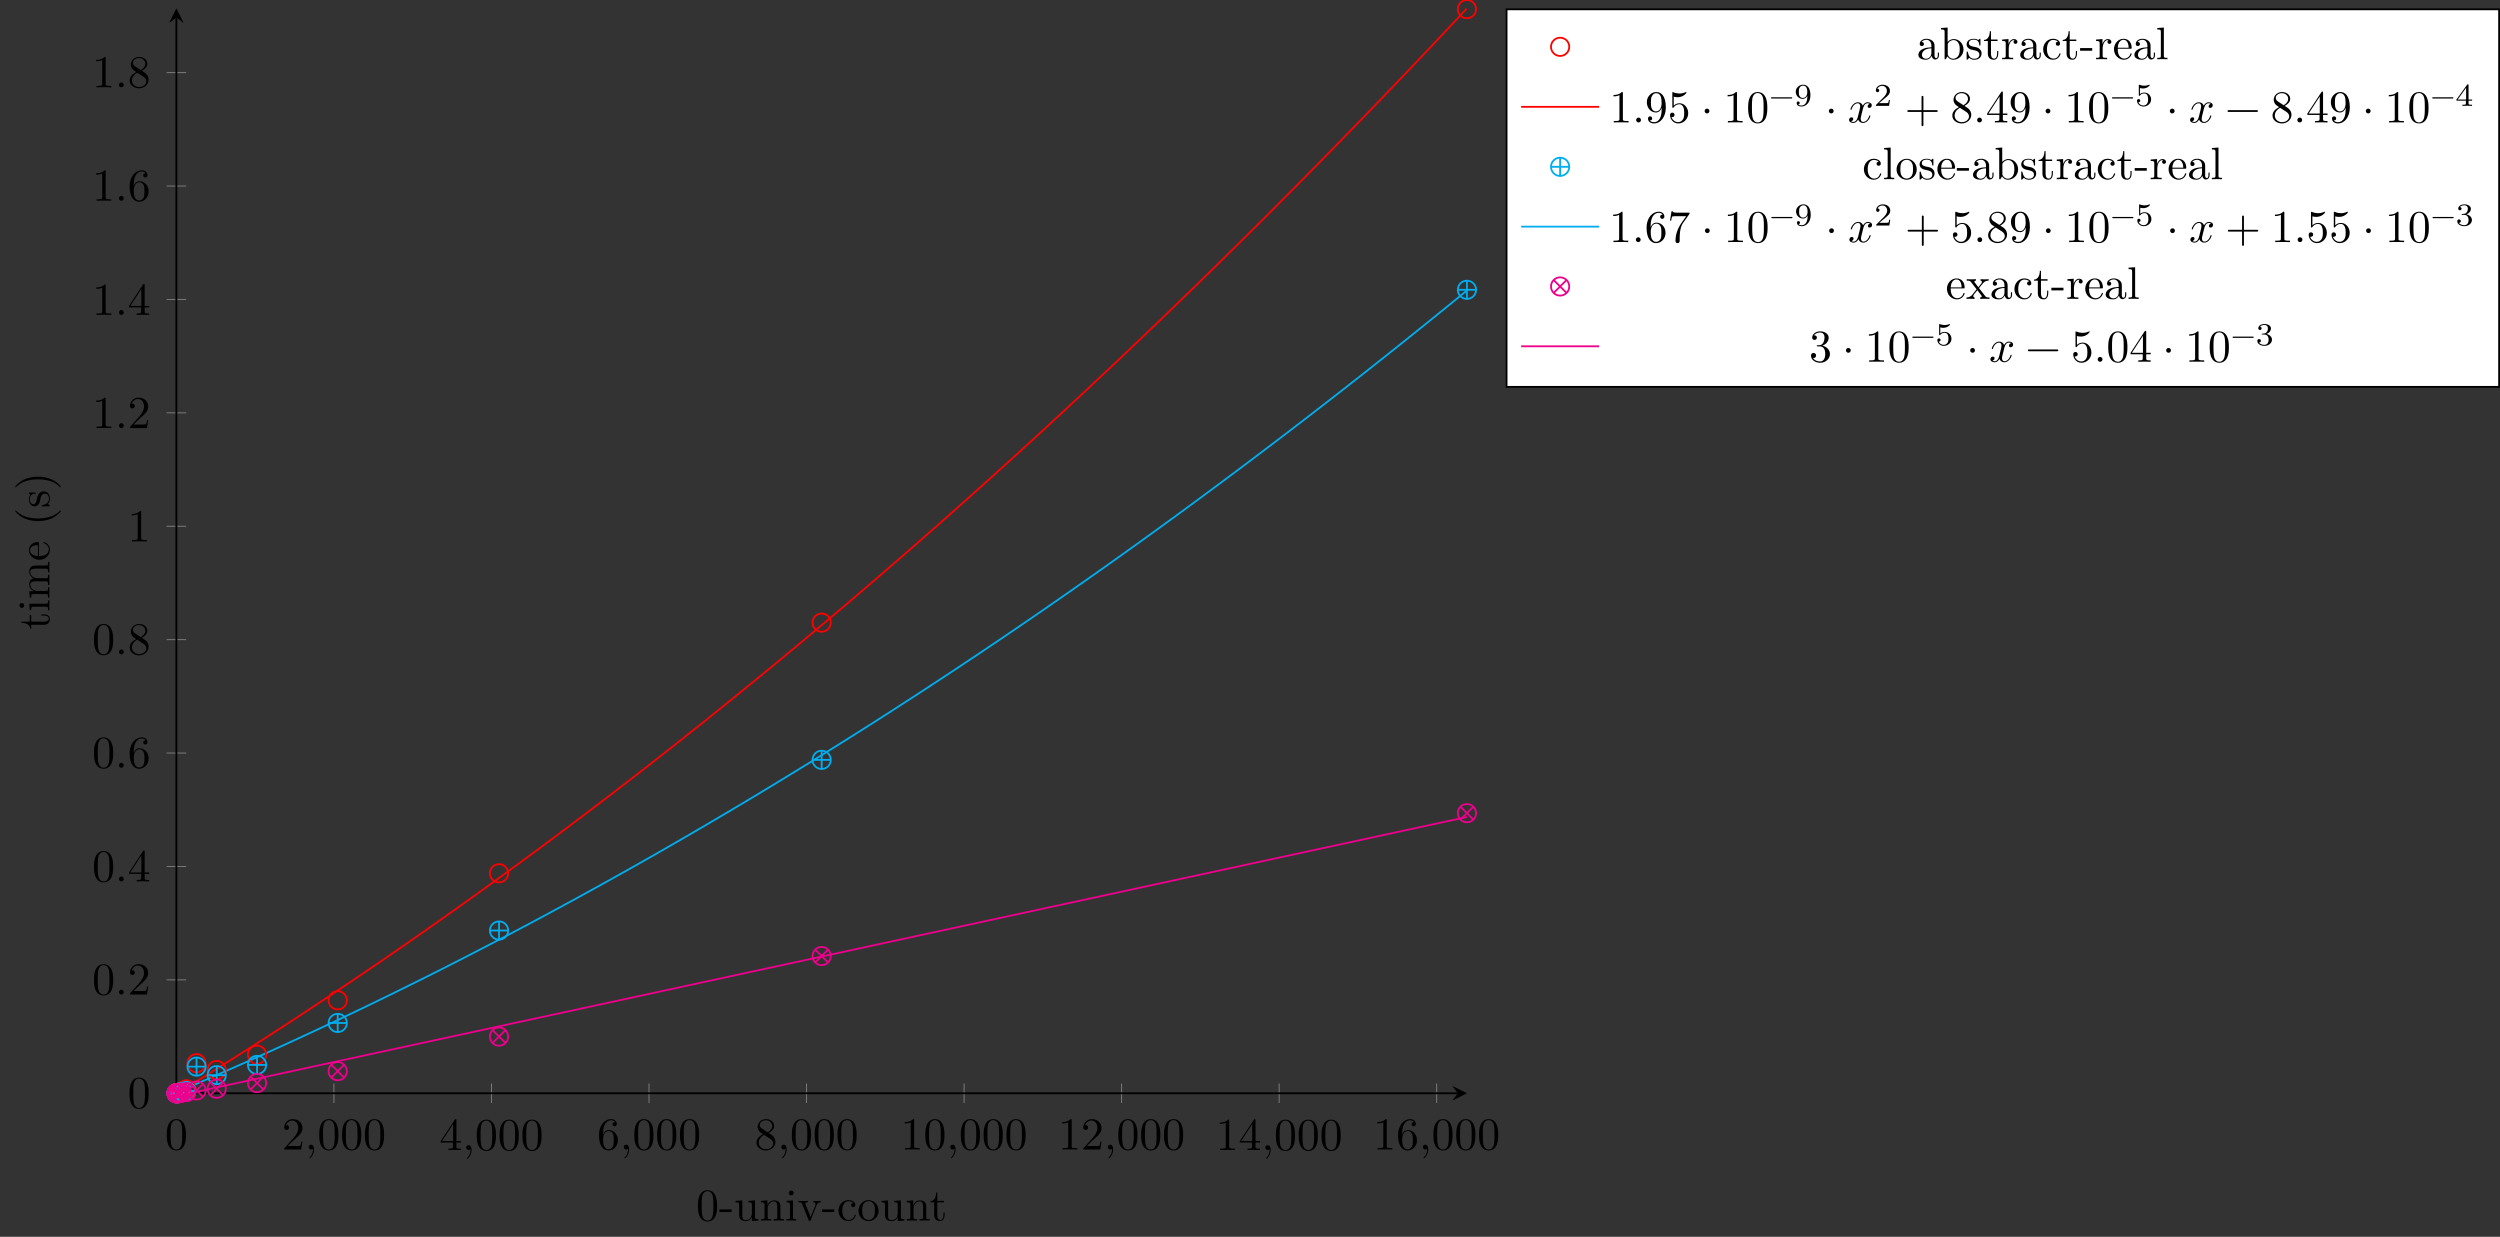 <?xml version="1.0" encoding="UTF-8"?>
<svg xmlns="http://www.w3.org/2000/svg" xmlns:xlink="http://www.w3.org/1999/xlink" width="545.688pt" height="269.961pt" viewBox="0 0 545.688 269.961" version="1.1">
<rect x="0" y="0" width="545.688" height="269.961" fill="#333333" stroke="none"/>
<defs>
<g>
<symbol overflow="visible" id="glyph0-0">
<path style="stroke:none;" d=""/>
</symbol>
<symbol overflow="visible" id="glyph0-1">
<path style="stroke:none;" d="M 4.578 -3.188 C 4.578 -3.984 4.531 -4.781 4.188 -5.516 C 3.734 -6.484 2.906 -6.641 2.5 -6.641 C 1.891 -6.641 1.172 -6.375 0.75 -5.453 C 0.438 -4.766 0.391 -3.984 0.391 -3.188 C 0.391 -2.438 0.422 -1.547 0.844 -0.781 C 1.266 0.016 2 0.219 2.484 0.219 C 3.016 0.219 3.781 0.016 4.219 -0.938 C 4.531 -1.625 4.578 -2.406 4.578 -3.188 Z M 3.766 -3.312 C 3.766 -2.562 3.766 -1.891 3.656 -1.25 C 3.5 -0.297 2.938 0 2.484 0 C 2.094 0 1.5 -0.25 1.328 -1.203 C 1.219 -1.797 1.219 -2.719 1.219 -3.312 C 1.219 -3.953 1.219 -4.609 1.297 -5.141 C 1.484 -6.328 2.234 -6.422 2.484 -6.422 C 2.812 -6.422 3.469 -6.234 3.656 -5.25 C 3.766 -4.688 3.766 -3.938 3.766 -3.312 Z M 3.766 -3.312 "/>
</symbol>
<symbol overflow="visible" id="glyph0-2">
<path style="stroke:none;" d="M 4.469 -1.734 L 4.234 -1.734 C 4.172 -1.438 4.109 -1 4 -0.844 C 3.938 -0.766 3.281 -0.766 3.062 -0.766 L 1.266 -0.766 L 2.328 -1.797 C 3.875 -3.172 4.469 -3.703 4.469 -4.703 C 4.469 -5.844 3.578 -6.641 2.359 -6.641 C 1.234 -6.641 0.5 -5.719 0.5 -4.828 C 0.5 -4.281 1 -4.281 1.031 -4.281 C 1.203 -4.281 1.547 -4.391 1.547 -4.812 C 1.547 -5.062 1.359 -5.328 1.016 -5.328 C 0.938 -5.328 0.922 -5.328 0.891 -5.312 C 1.109 -5.969 1.656 -6.328 2.234 -6.328 C 3.141 -6.328 3.562 -5.516 3.562 -4.703 C 3.562 -3.906 3.078 -3.125 2.516 -2.5 L 0.609 -0.375 C 0.5 -0.266 0.5 -0.234 0.5 0 L 4.203 0 Z M 4.469 -1.734 "/>
</symbol>
<symbol overflow="visible" id="glyph0-3">
<path style="stroke:none;" d="M 2.031 -0.016 C 2.031 -0.672 1.781 -1.062 1.391 -1.062 C 1.062 -1.062 0.859 -0.812 0.859 -0.531 C 0.859 -0.266 1.062 0 1.391 0 C 1.5 0 1.641 -0.047 1.734 -0.125 C 1.766 -0.156 1.781 -0.156 1.781 -0.156 C 1.781 -0.156 1.797 -0.156 1.797 -0.016 C 1.797 0.734 1.453 1.328 1.125 1.656 C 1.016 1.766 1.016 1.781 1.016 1.812 C 1.016 1.891 1.062 1.922 1.109 1.922 C 1.219 1.922 2.031 1.156 2.031 -0.016 Z M 2.031 -0.016 "/>
</symbol>
<symbol overflow="visible" id="glyph0-4">
<path style="stroke:none;" d="M 4.688 -1.641 L 4.688 -1.953 L 3.703 -1.953 L 3.703 -6.484 C 3.703 -6.688 3.703 -6.75 3.531 -6.75 C 3.453 -6.75 3.422 -6.75 3.344 -6.625 L 0.281 -1.953 L 0.281 -1.641 L 2.938 -1.641 L 2.938 -0.781 C 2.938 -0.422 2.906 -0.312 2.172 -0.312 L 1.969 -0.312 L 1.969 0 C 2.375 -0.031 2.891 -0.031 3.312 -0.031 C 3.734 -0.031 4.25 -0.031 4.672 0 L 4.672 -0.312 L 4.453 -0.312 C 3.719 -0.312 3.703 -0.422 3.703 -0.781 L 3.703 -1.641 Z M 2.984 -1.953 L 0.562 -1.953 L 2.984 -5.672 Z M 2.984 -1.953 "/>
</symbol>
<symbol overflow="visible" id="glyph0-5">
<path style="stroke:none;" d="M 4.562 -2.031 C 4.562 -3.297 3.672 -4.25 2.562 -4.25 C 1.891 -4.25 1.516 -3.75 1.312 -3.266 L 1.312 -3.516 C 1.312 -6.031 2.547 -6.391 3.062 -6.391 C 3.297 -6.391 3.719 -6.328 3.938 -5.984 C 3.781 -5.984 3.391 -5.984 3.391 -5.547 C 3.391 -5.234 3.625 -5.078 3.844 -5.078 C 4 -5.078 4.312 -5.172 4.312 -5.562 C 4.312 -6.156 3.875 -6.641 3.047 -6.641 C 1.766 -6.641 0.422 -5.359 0.422 -3.156 C 0.422 -0.484 1.578 0.219 2.5 0.219 C 3.609 0.219 4.562 -0.719 4.562 -2.031 Z M 3.656 -2.047 C 3.656 -1.562 3.656 -1.062 3.484 -0.703 C 3.188 -0.109 2.734 -0.062 2.5 -0.062 C 1.875 -0.062 1.578 -0.656 1.516 -0.812 C 1.328 -1.281 1.328 -2.078 1.328 -2.25 C 1.328 -3.031 1.656 -4.031 2.547 -4.031 C 2.719 -4.031 3.172 -4.031 3.484 -3.406 C 3.656 -3.047 3.656 -2.531 3.656 -2.047 Z M 3.656 -2.047 "/>
</symbol>
<symbol overflow="visible" id="glyph0-6">
<path style="stroke:none;" d="M 4.562 -1.672 C 4.562 -2.031 4.453 -2.484 4.062 -2.906 C 3.875 -3.109 3.719 -3.203 3.078 -3.609 C 3.797 -3.984 4.281 -4.5 4.281 -5.156 C 4.281 -6.078 3.406 -6.641 2.5 -6.641 C 1.5 -6.641 0.688 -5.906 0.688 -4.969 C 0.688 -4.797 0.703 -4.344 1.125 -3.875 C 1.234 -3.766 1.609 -3.516 1.859 -3.344 C 1.281 -3.047 0.422 -2.5 0.422 -1.5 C 0.422 -0.453 1.438 0.219 2.484 0.219 C 3.609 0.219 4.562 -0.609 4.562 -1.672 Z M 3.844 -5.156 C 3.844 -4.578 3.453 -4.109 2.859 -3.766 L 1.625 -4.562 C 1.172 -4.859 1.125 -5.188 1.125 -5.359 C 1.125 -5.969 1.781 -6.391 2.484 -6.391 C 3.203 -6.391 3.844 -5.875 3.844 -5.156 Z M 4.062 -1.312 C 4.062 -0.578 3.312 -0.062 2.5 -0.062 C 1.641 -0.062 0.922 -0.672 0.922 -1.5 C 0.922 -2.078 1.234 -2.719 2.078 -3.188 L 3.312 -2.406 C 3.594 -2.219 4.062 -1.922 4.062 -1.312 Z M 4.062 -1.312 "/>
</symbol>
<symbol overflow="visible" id="glyph0-7">
<path style="stroke:none;" d="M 4.172 0 L 4.172 -0.312 L 3.859 -0.312 C 2.953 -0.312 2.938 -0.422 2.938 -0.781 L 2.938 -6.375 C 2.938 -6.625 2.938 -6.641 2.703 -6.641 C 2.078 -6 1.203 -6 0.891 -6 L 0.891 -5.688 C 1.094 -5.688 1.672 -5.688 2.188 -5.953 L 2.188 -0.781 C 2.188 -0.422 2.156 -0.312 1.266 -0.312 L 0.953 -0.312 L 0.953 0 C 1.297 -0.031 2.156 -0.031 2.562 -0.031 C 2.953 -0.031 3.828 -0.031 4.172 0 Z M 4.172 0 "/>
</symbol>
<symbol overflow="visible" id="glyph0-8">
<path style="stroke:none;" d="M 1.906 -0.531 C 1.906 -0.812 1.672 -1.062 1.391 -1.062 C 1.094 -1.062 0.859 -0.812 0.859 -0.531 C 0.859 -0.234 1.094 0 1.391 0 C 1.672 0 1.906 -0.234 1.906 -0.531 Z M 1.906 -0.531 "/>
</symbol>
<symbol overflow="visible" id="glyph0-9">
<path style="stroke:none;" d="M 4.562 -3.281 C 4.562 -5.969 3.406 -6.641 2.516 -6.641 C 1.969 -6.641 1.484 -6.453 1.062 -6.016 C 0.641 -5.562 0.422 -5.141 0.422 -4.391 C 0.422 -3.156 1.297 -2.172 2.406 -2.172 C 3.016 -2.172 3.422 -2.594 3.656 -3.172 L 3.656 -2.844 C 3.656 -0.516 2.625 -0.062 2.047 -0.062 C 1.875 -0.062 1.328 -0.078 1.062 -0.422 C 1.5 -0.422 1.578 -0.703 1.578 -0.875 C 1.578 -1.188 1.344 -1.328 1.125 -1.328 C 0.969 -1.328 0.672 -1.25 0.672 -0.859 C 0.672 -0.188 1.203 0.219 2.047 0.219 C 3.344 0.219 4.562 -1.141 4.562 -3.281 Z M 3.641 -4.203 C 3.641 -3.375 3.297 -2.406 2.422 -2.406 C 2.266 -2.406 1.797 -2.406 1.5 -3.031 C 1.312 -3.406 1.312 -3.891 1.312 -4.391 C 1.312 -4.922 1.312 -5.391 1.531 -5.766 C 1.797 -6.266 2.172 -6.391 2.516 -6.391 C 2.984 -6.391 3.312 -6.047 3.484 -5.609 C 3.594 -5.281 3.641 -4.656 3.641 -4.203 Z M 3.641 -4.203 "/>
</symbol>
<symbol overflow="visible" id="glyph0-10">
<path style="stroke:none;" d="M 4.469 -2 C 4.469 -3.188 3.656 -4.188 2.578 -4.188 C 2.109 -4.188 1.672 -4.031 1.312 -3.672 L 1.312 -5.625 C 1.516 -5.562 1.844 -5.5 2.156 -5.5 C 3.391 -5.5 4.094 -6.406 4.094 -6.531 C 4.094 -6.594 4.062 -6.641 3.984 -6.641 C 3.984 -6.641 3.953 -6.641 3.906 -6.609 C 3.703 -6.516 3.219 -6.312 2.547 -6.312 C 2.156 -6.312 1.688 -6.391 1.219 -6.594 C 1.141 -6.625 1.109 -6.625 1.109 -6.625 C 1 -6.625 1 -6.547 1 -6.391 L 1 -3.438 C 1 -3.266 1 -3.188 1.141 -3.188 C 1.219 -3.188 1.234 -3.203 1.281 -3.266 C 1.391 -3.422 1.75 -3.969 2.562 -3.969 C 3.078 -3.969 3.328 -3.516 3.406 -3.328 C 3.562 -2.953 3.594 -2.578 3.594 -2.078 C 3.594 -1.719 3.594 -1.125 3.344 -0.703 C 3.109 -0.312 2.734 -0.062 2.281 -0.062 C 1.562 -0.062 0.984 -0.594 0.812 -1.172 C 0.844 -1.172 0.875 -1.156 0.984 -1.156 C 1.312 -1.156 1.484 -1.406 1.484 -1.641 C 1.484 -1.891 1.312 -2.141 0.984 -2.141 C 0.844 -2.141 0.5 -2.062 0.5 -1.609 C 0.5 -0.75 1.188 0.219 2.297 0.219 C 3.453 0.219 4.469 -0.734 4.469 -2 Z M 4.469 -2 "/>
</symbol>
<symbol overflow="visible" id="glyph0-11">
<path style="stroke:none;" d="M 1.906 -2.5 C 1.906 -2.781 1.672 -3.016 1.391 -3.016 C 1.094 -3.016 0.859 -2.781 0.859 -2.5 C 0.859 -2.203 1.094 -1.969 1.391 -1.969 C 1.672 -1.969 1.906 -2.203 1.906 -2.5 Z M 1.906 -2.5 "/>
</symbol>
<symbol overflow="visible" id="glyph0-12">
<path style="stroke:none;" d="M 5.25 -3.75 C 5.25 -4.266 4.672 -4.406 4.328 -4.406 C 3.75 -4.406 3.406 -3.875 3.281 -3.656 C 3.031 -4.312 2.5 -4.406 2.203 -4.406 C 1.172 -4.406 0.594 -3.125 0.594 -2.875 C 0.594 -2.766 0.719 -2.766 0.719 -2.766 C 0.797 -2.766 0.828 -2.797 0.844 -2.875 C 1.188 -3.938 1.844 -4.188 2.188 -4.188 C 2.375 -4.188 2.719 -4.094 2.719 -3.516 C 2.719 -3.203 2.547 -2.547 2.188 -1.141 C 2.031 -0.531 1.672 -0.109 1.234 -0.109 C 1.172 -0.109 0.953 -0.109 0.734 -0.234 C 0.984 -0.297 1.203 -0.5 1.203 -0.781 C 1.203 -1.047 0.984 -1.125 0.844 -1.125 C 0.531 -1.125 0.297 -0.875 0.297 -0.547 C 0.297 -0.094 0.781 0.109 1.219 0.109 C 1.891 0.109 2.25 -0.594 2.266 -0.641 C 2.391 -0.281 2.75 0.109 3.344 0.109 C 4.375 0.109 4.938 -1.172 4.938 -1.422 C 4.938 -1.531 4.859 -1.531 4.828 -1.531 C 4.734 -1.531 4.719 -1.484 4.688 -1.422 C 4.359 -0.344 3.688 -0.109 3.375 -0.109 C 2.984 -0.109 2.828 -0.422 2.828 -0.766 C 2.828 -0.984 2.875 -1.203 2.984 -1.641 L 3.328 -3.016 C 3.391 -3.266 3.625 -4.188 4.312 -4.188 C 4.359 -4.188 4.609 -4.188 4.812 -4.062 C 4.531 -4 4.344 -3.766 4.344 -3.516 C 4.344 -3.359 4.453 -3.172 4.719 -3.172 C 4.938 -3.172 5.25 -3.344 5.25 -3.75 Z M 5.25 -3.75 "/>
</symbol>
<symbol overflow="visible" id="glyph0-13">
<path style="stroke:none;" d="M 7.203 -2.5 C 7.203 -2.609 7.109 -2.688 7 -2.688 L 4.078 -2.688 L 4.078 -5.609 C 4.078 -5.719 3.984 -5.812 3.875 -5.812 C 3.766 -5.812 3.672 -5.719 3.672 -5.609 L 3.672 -2.688 L 0.75 -2.688 C 0.641 -2.688 0.562 -2.609 0.562 -2.5 C 0.562 -2.375 0.641 -2.297 0.75 -2.297 L 3.672 -2.297 L 3.672 0.625 C 3.672 0.734 3.766 0.828 3.875 0.828 C 3.984 0.828 4.078 0.734 4.078 0.625 L 4.078 -2.297 L 7 -2.297 C 7.109 -2.297 7.203 -2.375 7.203 -2.5 Z M 7.203 -2.5 "/>
</symbol>
<symbol overflow="visible" id="glyph0-14">
<path style="stroke:none;" d="M 7.203 -2.5 C 7.203 -2.609 7.109 -2.688 7 -2.688 L 0.75 -2.688 C 0.641 -2.688 0.562 -2.609 0.562 -2.5 C 0.562 -2.375 0.641 -2.297 0.75 -2.297 L 7 -2.297 C 7.109 -2.297 7.203 -2.375 7.203 -2.5 Z M 7.203 -2.5 "/>
</symbol>
<symbol overflow="visible" id="glyph0-15">
<path style="stroke:none;" d="M 4.828 -6.422 L 2.406 -6.422 C 1.203 -6.422 1.172 -6.547 1.141 -6.734 L 0.891 -6.734 L 0.562 -4.688 L 0.812 -4.688 C 0.844 -4.844 0.922 -5.469 1.062 -5.594 C 1.125 -5.656 1.906 -5.656 2.031 -5.656 L 4.094 -5.656 L 2.984 -4.078 C 2.078 -2.734 1.75 -1.344 1.75 -0.328 C 1.75 -0.234 1.75 0.219 2.219 0.219 C 2.672 0.219 2.672 -0.234 2.672 -0.328 L 2.672 -0.844 C 2.672 -1.391 2.703 -1.938 2.781 -2.469 C 2.828 -2.703 2.953 -3.562 3.406 -4.172 L 4.75 -6.078 C 4.828 -6.188 4.828 -6.203 4.828 -6.422 Z M 4.828 -6.422 "/>
</symbol>
<symbol overflow="visible" id="glyph0-16">
<path style="stroke:none;" d="M 4.562 -1.703 C 4.562 -2.516 3.922 -3.297 2.891 -3.516 C 3.703 -3.781 4.281 -4.469 4.281 -5.266 C 4.281 -6.078 3.406 -6.641 2.453 -6.641 C 1.453 -6.641 0.688 -6.047 0.688 -5.281 C 0.688 -4.953 0.906 -4.766 1.203 -4.766 C 1.5 -4.766 1.703 -4.984 1.703 -5.281 C 1.703 -5.766 1.234 -5.766 1.094 -5.766 C 1.391 -6.266 2.047 -6.391 2.406 -6.391 C 2.828 -6.391 3.375 -6.172 3.375 -5.281 C 3.375 -5.156 3.344 -4.578 3.094 -4.141 C 2.797 -3.656 2.453 -3.625 2.203 -3.625 C 2.125 -3.609 1.891 -3.594 1.812 -3.594 C 1.734 -3.578 1.672 -3.562 1.672 -3.469 C 1.672 -3.359 1.734 -3.359 1.906 -3.359 L 2.344 -3.359 C 3.156 -3.359 3.531 -2.688 3.531 -1.703 C 3.531 -0.344 2.844 -0.062 2.406 -0.062 C 1.969 -0.062 1.219 -0.234 0.875 -0.812 C 1.219 -0.766 1.531 -0.984 1.531 -1.359 C 1.531 -1.719 1.266 -1.922 0.984 -1.922 C 0.734 -1.922 0.422 -1.781 0.422 -1.344 C 0.422 -0.438 1.344 0.219 2.438 0.219 C 3.656 0.219 4.562 -0.688 4.562 -1.703 Z M 4.562 -1.703 "/>
</symbol>
<symbol overflow="visible" id="glyph1-0">
<path style="stroke:none;" d=""/>
</symbol>
<symbol overflow="visible" id="glyph1-1">
<path style="stroke:none;" d="M 4.578 -3.188 C 4.578 -3.984 4.531 -4.781 4.188 -5.516 C 3.734 -6.484 2.906 -6.641 2.5 -6.641 C 1.891 -6.641 1.172 -6.375 0.75 -5.453 C 0.438 -4.766 0.391 -3.984 0.391 -3.188 C 0.391 -2.438 0.422 -1.547 0.844 -0.781 C 1.266 0.016 2 0.219 2.484 0.219 C 3.016 0.219 3.781 0.016 4.219 -0.938 C 4.531 -1.625 4.578 -2.406 4.578 -3.188 Z M 3.766 -3.312 C 3.766 -2.562 3.766 -1.891 3.656 -1.25 C 3.5 -0.297 2.938 0 2.484 0 C 2.094 0 1.5 -0.25 1.328 -1.203 C 1.219 -1.797 1.219 -2.719 1.219 -3.312 C 1.219 -3.953 1.219 -4.609 1.297 -5.141 C 1.484 -6.328 2.234 -6.422 2.484 -6.422 C 2.812 -6.422 3.469 -6.234 3.656 -5.25 C 3.766 -4.688 3.766 -3.938 3.766 -3.312 Z M 3.766 -3.312 "/>
</symbol>
<symbol overflow="visible" id="glyph1-2">
<path style="stroke:none;" d="M 2.75 -1.859 L 2.75 -2.438 L 0.109 -2.438 L 0.109 -1.859 Z M 2.75 -1.859 "/>
</symbol>
<symbol overflow="visible" id="glyph1-3">
<path style="stroke:none;" d="M 5.328 0 L 5.328 -0.312 C 4.641 -0.312 4.562 -0.375 4.562 -0.875 L 4.562 -4.406 L 3.094 -4.297 L 3.094 -3.984 C 3.781 -3.984 3.875 -3.922 3.875 -3.422 L 3.875 -1.656 C 3.875 -0.781 3.391 -0.109 2.656 -0.109 C 1.828 -0.109 1.781 -0.578 1.781 -1.094 L 1.781 -4.406 L 0.312 -4.297 L 0.312 -3.984 C 1.094 -3.984 1.094 -3.953 1.094 -3.078 L 1.094 -1.578 C 1.094 -0.797 1.094 0.109 2.609 0.109 C 3.172 0.109 3.609 -0.172 3.891 -0.781 L 3.891 0.109 Z M 5.328 0 "/>
</symbol>
<symbol overflow="visible" id="glyph1-4">
<path style="stroke:none;" d="M 5.328 0 L 5.328 -0.312 C 4.812 -0.312 4.562 -0.312 4.562 -0.609 L 4.562 -2.516 C 4.562 -3.375 4.562 -3.672 4.25 -4.031 C 4.109 -4.203 3.781 -4.406 3.203 -4.406 C 2.469 -4.406 2 -3.984 1.719 -3.359 L 1.719 -4.406 L 0.312 -4.297 L 0.312 -3.984 C 1.016 -3.984 1.094 -3.922 1.094 -3.422 L 1.094 -0.75 C 1.094 -0.312 0.984 -0.312 0.312 -0.312 L 0.312 0 L 1.453 -0.031 L 2.562 0 L 2.562 -0.312 C 1.891 -0.312 1.781 -0.312 1.781 -0.75 L 1.781 -2.594 C 1.781 -3.625 2.5 -4.188 3.125 -4.188 C 3.766 -4.188 3.875 -3.656 3.875 -3.078 L 3.875 -0.75 C 3.875 -0.312 3.766 -0.312 3.094 -0.312 L 3.094 0 L 4.219 -0.031 Z M 5.328 0 "/>
</symbol>
<symbol overflow="visible" id="glyph1-5">
<path style="stroke:none;" d="M 2.469 0 L 2.469 -0.312 C 1.797 -0.312 1.766 -0.359 1.766 -0.75 L 1.766 -4.406 L 0.375 -4.297 L 0.375 -3.984 C 1.016 -3.984 1.109 -3.922 1.109 -3.438 L 1.109 -0.75 C 1.109 -0.312 1 -0.312 0.328 -0.312 L 0.328 0 L 1.422 -0.031 C 1.781 -0.031 2.125 -0.016 2.469 0 Z M 1.906 -6.016 C 1.906 -6.297 1.688 -6.547 1.391 -6.547 C 1.047 -6.547 0.844 -6.266 0.844 -6.016 C 0.844 -5.75 1.078 -5.5 1.375 -5.5 C 1.719 -5.5 1.906 -5.766 1.906 -6.016 Z M 1.906 -6.016 "/>
</symbol>
<symbol overflow="visible" id="glyph1-6">
<path style="stroke:none;" d="M 5.062 -3.984 L 5.062 -4.297 C 4.828 -4.281 4.547 -4.266 4.312 -4.266 L 3.453 -4.297 L 3.453 -3.984 C 3.812 -3.984 3.922 -3.75 3.922 -3.562 C 3.922 -3.469 3.906 -3.422 3.875 -3.312 L 2.844 -0.781 L 1.734 -3.562 C 1.672 -3.688 1.672 -3.734 1.672 -3.734 C 1.672 -3.984 2.062 -3.984 2.25 -3.984 L 2.25 -4.297 L 1.156 -4.266 C 0.891 -4.266 0.484 -4.281 0.188 -4.297 L 0.188 -3.984 C 0.812 -3.984 0.859 -3.922 0.984 -3.625 L 2.422 -0.078 C 2.484 0.062 2.5 0.109 2.625 0.109 C 2.766 0.109 2.797 0.016 2.844 -0.078 L 4.141 -3.312 C 4.234 -3.547 4.406 -3.984 5.062 -3.984 Z M 5.062 -3.984 "/>
</symbol>
<symbol overflow="visible" id="glyph1-7">
<path style="stroke:none;" d="M 4.141 -1.188 C 4.141 -1.281 4.031 -1.281 4 -1.281 C 3.922 -1.281 3.891 -1.25 3.875 -1.188 C 3.594 -0.266 2.938 -0.141 2.578 -0.141 C 2.047 -0.141 1.172 -0.562 1.172 -2.172 C 1.172 -3.797 1.984 -4.219 2.516 -4.219 C 2.609 -4.219 3.234 -4.203 3.578 -3.844 C 3.172 -3.812 3.109 -3.516 3.109 -3.391 C 3.109 -3.125 3.297 -2.938 3.562 -2.938 C 3.828 -2.938 4.031 -3.094 4.031 -3.406 C 4.031 -4.078 3.266 -4.469 2.5 -4.469 C 1.25 -4.469 0.344 -3.391 0.344 -2.156 C 0.344 -0.875 1.328 0.109 2.484 0.109 C 3.812 0.109 4.141 -1.094 4.141 -1.188 Z M 4.141 -1.188 "/>
</symbol>
<symbol overflow="visible" id="glyph1-8">
<path style="stroke:none;" d="M 4.688 -2.141 C 4.688 -3.406 3.703 -4.469 2.5 -4.469 C 1.25 -4.469 0.281 -3.375 0.281 -2.141 C 0.281 -0.844 1.312 0.109 2.484 0.109 C 3.688 0.109 4.688 -0.875 4.688 -2.141 Z M 3.875 -2.219 C 3.875 -1.859 3.875 -1.312 3.656 -0.875 C 3.422 -0.422 2.984 -0.141 2.5 -0.141 C 2.062 -0.141 1.625 -0.344 1.359 -0.812 C 1.109 -1.25 1.109 -1.859 1.109 -2.219 C 1.109 -2.609 1.109 -3.141 1.344 -3.578 C 1.609 -4.031 2.078 -4.25 2.484 -4.25 C 2.922 -4.25 3.344 -4.031 3.609 -3.594 C 3.875 -3.172 3.875 -2.594 3.875 -2.219 Z M 3.875 -2.219 "/>
</symbol>
<symbol overflow="visible" id="glyph1-9">
<path style="stroke:none;" d="M 3.312 -1.234 L 3.312 -1.797 L 3.062 -1.797 L 3.062 -1.25 C 3.062 -0.516 2.766 -0.141 2.391 -0.141 C 1.719 -0.141 1.719 -1.047 1.719 -1.219 L 1.719 -3.984 L 3.156 -3.984 L 3.156 -4.297 L 1.719 -4.297 L 1.719 -6.125 L 1.469 -6.125 C 1.469 -5.312 1.172 -4.25 0.188 -4.203 L 0.188 -3.984 L 1.031 -3.984 L 1.031 -1.234 C 1.031 -0.016 1.969 0.109 2.328 0.109 C 3.031 0.109 3.312 -0.594 3.312 -1.234 Z M 3.312 -1.234 "/>
</symbol>
<symbol overflow="visible" id="glyph1-10">
<path style="stroke:none;" d="M 4.812 -0.891 L 4.812 -1.453 L 4.562 -1.453 L 4.562 -0.891 C 4.562 -0.312 4.312 -0.25 4.203 -0.25 C 3.875 -0.25 3.844 -0.703 3.844 -0.75 L 3.844 -2.734 C 3.844 -3.156 3.844 -3.547 3.484 -3.922 C 3.094 -4.312 2.594 -4.469 2.109 -4.469 C 1.297 -4.469 0.609 -4 0.609 -3.344 C 0.609 -3.047 0.812 -2.875 1.062 -2.875 C 1.344 -2.875 1.531 -3.078 1.531 -3.328 C 1.531 -3.453 1.469 -3.781 1.016 -3.781 C 1.281 -4.141 1.781 -4.25 2.094 -4.25 C 2.578 -4.25 3.156 -3.859 3.156 -2.969 L 3.156 -2.609 C 2.641 -2.578 1.938 -2.547 1.312 -2.25 C 0.562 -1.906 0.312 -1.391 0.312 -0.953 C 0.312 -0.141 1.281 0.109 1.906 0.109 C 2.578 0.109 3.031 -0.297 3.219 -0.75 C 3.266 -0.359 3.531 0.062 4 0.062 C 4.203 0.062 4.812 -0.078 4.812 -0.891 Z M 3.156 -1.391 C 3.156 -0.453 2.438 -0.109 1.984 -0.109 C 1.5 -0.109 1.094 -0.453 1.094 -0.953 C 1.094 -1.5 1.5 -2.328 3.156 -2.391 Z M 3.156 -1.391 "/>
</symbol>
<symbol overflow="visible" id="glyph1-11">
<path style="stroke:none;" d="M 5.188 -2.156 C 5.188 -3.422 4.219 -4.406 3.078 -4.406 C 2.297 -4.406 1.875 -3.938 1.719 -3.766 L 1.719 -6.922 L 0.281 -6.812 L 0.281 -6.5 C 0.984 -6.5 1.062 -6.438 1.062 -5.938 L 1.062 0 L 1.312 0 L 1.672 -0.625 C 1.812 -0.391 2.234 0.109 2.969 0.109 C 4.156 0.109 5.188 -0.875 5.188 -2.156 Z M 4.359 -2.156 C 4.359 -1.797 4.344 -1.203 4.062 -0.75 C 3.844 -0.438 3.469 -0.109 2.938 -0.109 C 2.484 -0.109 2.125 -0.344 1.891 -0.719 C 1.75 -0.922 1.75 -0.953 1.75 -1.141 L 1.75 -3.188 C 1.75 -3.375 1.75 -3.391 1.859 -3.547 C 2.25 -4.109 2.797 -4.188 3.031 -4.188 C 3.484 -4.188 3.844 -3.922 4.078 -3.547 C 4.344 -3.141 4.359 -2.578 4.359 -2.156 Z M 4.359 -2.156 "/>
</symbol>
<symbol overflow="visible" id="glyph1-12">
<path style="stroke:none;" d="M 3.594 -1.281 C 3.594 -1.797 3.297 -2.109 3.172 -2.219 C 2.844 -2.547 2.453 -2.625 2.031 -2.703 C 1.469 -2.812 0.812 -2.938 0.812 -3.516 C 0.812 -3.875 1.062 -4.281 1.922 -4.281 C 3.016 -4.281 3.078 -3.375 3.094 -3.078 C 3.094 -2.984 3.203 -2.984 3.203 -2.984 C 3.344 -2.984 3.344 -3.031 3.344 -3.219 L 3.344 -4.234 C 3.344 -4.391 3.344 -4.469 3.234 -4.469 C 3.188 -4.469 3.156 -4.469 3.031 -4.344 C 3 -4.312 2.906 -4.219 2.859 -4.188 C 2.484 -4.469 2.078 -4.469 1.922 -4.469 C 0.703 -4.469 0.328 -3.797 0.328 -3.234 C 0.328 -2.891 0.484 -2.609 0.75 -2.391 C 1.078 -2.141 1.359 -2.078 2.078 -1.938 C 2.297 -1.891 3.109 -1.734 3.109 -1.016 C 3.109 -0.516 2.766 -0.109 1.984 -0.109 C 1.141 -0.109 0.781 -0.672 0.594 -1.531 C 0.562 -1.656 0.562 -1.688 0.453 -1.688 C 0.328 -1.688 0.328 -1.625 0.328 -1.453 L 0.328 -0.125 C 0.328 0.047 0.328 0.109 0.438 0.109 C 0.484 0.109 0.5 0.094 0.688 -0.094 C 0.703 -0.109 0.703 -0.125 0.891 -0.312 C 1.328 0.094 1.781 0.109 1.984 0.109 C 3.125 0.109 3.594 -0.562 3.594 -1.281 Z M 3.594 -1.281 "/>
</symbol>
<symbol overflow="visible" id="glyph1-13">
<path style="stroke:none;" d="M 3.625 -3.797 C 3.625 -4.109 3.312 -4.406 2.891 -4.406 C 2.156 -4.406 1.797 -3.734 1.672 -3.312 L 1.672 -4.406 L 0.281 -4.297 L 0.281 -3.984 C 0.984 -3.984 1.062 -3.922 1.062 -3.422 L 1.062 -0.75 C 1.062 -0.312 0.953 -0.312 0.281 -0.312 L 0.281 0 L 1.422 -0.031 C 1.812 -0.031 2.281 -0.031 2.688 0 L 2.688 -0.312 L 2.469 -0.312 C 1.734 -0.312 1.719 -0.422 1.719 -0.781 L 1.719 -2.312 C 1.719 -3.297 2.141 -4.188 2.891 -4.188 C 2.953 -4.188 2.984 -4.188 3 -4.172 C 2.969 -4.172 2.766 -4.047 2.766 -3.781 C 2.766 -3.516 2.984 -3.359 3.203 -3.359 C 3.375 -3.359 3.625 -3.484 3.625 -3.797 Z M 3.625 -3.797 "/>
</symbol>
<symbol overflow="visible" id="glyph1-14">
<path style="stroke:none;" d="M 4.141 -1.188 C 4.141 -1.281 4.062 -1.312 4 -1.312 C 3.922 -1.312 3.891 -1.25 3.875 -1.172 C 3.531 -0.141 2.625 -0.141 2.531 -0.141 C 2.031 -0.141 1.641 -0.438 1.406 -0.812 C 1.109 -1.281 1.109 -1.938 1.109 -2.297 L 3.891 -2.297 C 4.109 -2.297 4.141 -2.297 4.141 -2.516 C 4.141 -3.5 3.594 -4.469 2.359 -4.469 C 1.203 -4.469 0.281 -3.438 0.281 -2.188 C 0.281 -0.859 1.328 0.109 2.469 0.109 C 3.688 0.109 4.141 -1 4.141 -1.188 Z M 3.484 -2.516 L 1.109 -2.516 C 1.172 -4 2.016 -4.25 2.359 -4.25 C 3.375 -4.25 3.484 -2.906 3.484 -2.516 Z M 3.484 -2.516 "/>
</symbol>
<symbol overflow="visible" id="glyph1-15">
<path style="stroke:none;" d="M 2.547 0 L 2.547 -0.312 C 1.875 -0.312 1.766 -0.312 1.766 -0.75 L 1.766 -6.922 L 0.328 -6.812 L 0.328 -6.5 C 1.031 -6.5 1.109 -6.438 1.109 -5.938 L 1.109 -0.75 C 1.109 -0.312 1 -0.312 0.328 -0.312 L 0.328 0 L 1.438 -0.031 Z M 2.547 0 "/>
</symbol>
<symbol overflow="visible" id="glyph1-16">
<path style="stroke:none;" d="M 5.141 0 L 5.141 -0.312 C 4.609 -0.312 4.422 -0.328 4.203 -0.625 L 2.859 -2.344 C 3.156 -2.719 3.531 -3.203 3.781 -3.469 C 4.094 -3.828 4.5 -3.984 4.969 -3.984 L 4.969 -4.297 C 4.703 -4.281 4.406 -4.266 4.141 -4.266 C 3.844 -4.266 3.312 -4.281 3.188 -4.297 L 3.188 -3.984 C 3.406 -3.969 3.484 -3.844 3.484 -3.672 C 3.484 -3.516 3.375 -3.391 3.328 -3.328 L 2.719 -2.547 L 1.938 -3.562 C 1.844 -3.656 1.844 -3.672 1.844 -3.734 C 1.844 -3.891 2 -3.984 2.188 -3.984 L 2.188 -4.297 L 1.109 -4.266 C 0.906 -4.266 0.438 -4.281 0.172 -4.297 L 0.172 -3.984 C 0.875 -3.984 0.875 -3.984 1.344 -3.375 L 2.328 -2.094 C 1.859 -1.5 1.859 -1.469 1.391 -0.906 C 0.922 -0.328 0.328 -0.312 0.125 -0.312 L 0.125 0 C 0.375 -0.016 0.688 -0.031 0.953 -0.031 L 1.891 0 L 1.891 -0.312 C 1.672 -0.344 1.609 -0.469 1.609 -0.625 C 1.609 -0.844 1.891 -1.172 2.5 -1.891 L 3.266 -0.891 C 3.344 -0.781 3.469 -0.625 3.469 -0.562 C 3.469 -0.469 3.375 -0.312 3.109 -0.312 L 3.109 0 L 4.188 -0.031 C 4.453 -0.031 4.844 -0.016 5.141 0 Z M 5.141 0 "/>
</symbol>
<symbol overflow="visible" id="glyph2-0">
<path style="stroke:none;" d=""/>
</symbol>
<symbol overflow="visible" id="glyph2-1">
<path style="stroke:none;" d="M -1.234 -3.312 L -1.797 -3.312 L -1.797 -3.062 L -1.25 -3.062 C -0.516 -3.062 -0.141 -2.766 -0.141 -2.391 C -0.141 -1.719 -1.047 -1.719 -1.219 -1.719 L -3.984 -1.719 L -3.984 -3.156 L -4.297 -3.156 L -4.297 -1.719 L -6.125 -1.719 L -6.125 -1.469 C -5.312 -1.469 -4.25 -1.172 -4.203 -0.188 L -3.984 -0.188 L -3.984 -1.031 L -1.234 -1.031 C -0.016 -1.031 0.109 -1.969 0.109 -2.328 C 0.109 -3.031 -0.594 -3.312 -1.234 -3.312 Z M -1.234 -3.312 "/>
</symbol>
<symbol overflow="visible" id="glyph2-2">
<path style="stroke:none;" d="M 0 -2.469 L -0.312 -2.469 C -0.312 -1.797 -0.359 -1.766 -0.75 -1.766 L -4.406 -1.766 L -4.297 -0.375 L -3.984 -0.375 C -3.984 -1.016 -3.922 -1.109 -3.438 -1.109 L -0.75 -1.109 C -0.312 -1.109 -0.312 -1 -0.312 -0.328 L 0 -0.328 L -0.031 -1.422 C -0.031 -1.781 -0.016 -2.125 0 -2.469 Z M -6.016 -1.906 C -6.297 -1.906 -6.547 -1.688 -6.547 -1.391 C -6.547 -1.047 -6.266 -0.844 -6.016 -0.844 C -5.75 -0.844 -5.5 -1.078 -5.5 -1.375 C -5.5 -1.719 -5.766 -1.906 -6.016 -1.906 Z M -6.016 -1.906 "/>
</symbol>
<symbol overflow="visible" id="glyph2-3">
<path style="stroke:none;" d="M 0 -8.109 L -0.312 -8.109 C -0.312 -7.594 -0.312 -7.344 -0.609 -7.328 L -2.516 -7.328 C -3.375 -7.328 -3.672 -7.328 -4.031 -7.016 C -4.203 -6.875 -4.406 -6.547 -4.406 -5.969 C -4.406 -5.141 -3.812 -4.688 -3.422 -4.531 C -4.297 -4.391 -4.406 -3.656 -4.406 -3.203 C -4.406 -2.469 -3.984 -2 -3.359 -1.719 L -4.406 -1.719 L -4.297 -0.312 L -3.984 -0.312 C -3.984 -1.016 -3.922 -1.094 -3.422 -1.094 L -0.75 -1.094 C -0.312 -1.094 -0.312 -0.984 -0.312 -0.312 L 0 -0.312 L -0.031 -1.453 L 0 -2.562 L -0.312 -2.562 C -0.312 -1.891 -0.312 -1.781 -0.75 -1.781 L -2.594 -1.781 C -3.625 -1.781 -4.188 -2.5 -4.188 -3.125 C -4.188 -3.766 -3.656 -3.875 -3.078 -3.875 L -0.75 -3.875 C -0.312 -3.875 -0.312 -3.766 -0.312 -3.094 L 0 -3.094 L -0.031 -4.219 L 0 -5.328 L -0.312 -5.328 C -0.312 -4.672 -0.312 -4.562 -0.75 -4.562 L -2.594 -4.562 C -3.625 -4.562 -4.188 -5.266 -4.188 -5.906 C -4.188 -6.531 -3.656 -6.641 -3.078 -6.641 L -0.75 -6.641 C -0.312 -6.641 -0.312 -6.531 -0.312 -5.859 L 0 -5.859 L -0.031 -6.984 Z M 0 -8.109 "/>
</symbol>
<symbol overflow="visible" id="glyph2-4">
<path style="stroke:none;" d="M -1.188 -4.141 C -1.281 -4.141 -1.312 -4.062 -1.312 -4 C -1.312 -3.922 -1.25 -3.891 -1.172 -3.875 C -0.141 -3.531 -0.141 -2.625 -0.141 -2.531 C -0.141 -2.031 -0.438 -1.641 -0.812 -1.406 C -1.281 -1.109 -1.938 -1.109 -2.297 -1.109 L -2.297 -3.891 C -2.297 -4.109 -2.297 -4.141 -2.516 -4.141 C -3.5 -4.141 -4.469 -3.594 -4.469 -2.359 C -4.469 -1.203 -3.438 -0.281 -2.188 -0.281 C -0.859 -0.281 0.109 -1.328 0.109 -2.469 C 0.109 -3.688 -1 -4.141 -1.188 -4.141 Z M -2.516 -3.484 L -2.516 -1.109 C -4 -1.172 -4.25 -2.016 -4.25 -2.359 C -4.25 -3.375 -2.906 -3.484 -2.516 -3.484 Z M -2.516 -3.484 "/>
</symbol>
<symbol overflow="visible" id="glyph2-5">
<path style="stroke:none;" d="M 2.391 -3.297 C 2.359 -3.297 2.344 -3.297 2.172 -3.125 C 0.922 -1.891 -0.969 -1.562 -2.5 -1.562 C -4.234 -1.562 -5.969 -1.938 -7.203 -3.172 C -7.328 -3.297 -7.344 -3.297 -7.375 -3.297 C -7.453 -3.297 -7.484 -3.266 -7.484 -3.203 C -7.484 -3.094 -6.797 -2.203 -5.531 -1.609 C -4.438 -1.109 -3.328 -0.984 -2.5 -0.984 C -1.719 -0.984 -0.516 -1.094 0.625 -1.641 C 1.844 -2.25 2.5 -3.094 2.5 -3.203 C 2.5 -3.266 2.469 -3.297 2.391 -3.297 Z M 2.391 -3.297 "/>
</symbol>
<symbol overflow="visible" id="glyph2-6">
<path style="stroke:none;" d="M -1.281 -3.594 C -1.797 -3.594 -2.109 -3.297 -2.219 -3.172 C -2.547 -2.844 -2.625 -2.453 -2.703 -2.031 C -2.812 -1.469 -2.938 -0.812 -3.516 -0.812 C -3.875 -0.812 -4.281 -1.062 -4.281 -1.922 C -4.281 -3.016 -3.375 -3.078 -3.078 -3.094 C -2.984 -3.094 -2.984 -3.203 -2.984 -3.203 C -2.984 -3.344 -3.031 -3.344 -3.219 -3.344 L -4.234 -3.344 C -4.391 -3.344 -4.469 -3.344 -4.469 -3.234 C -4.469 -3.188 -4.469 -3.156 -4.344 -3.031 C -4.312 -3 -4.219 -2.906 -4.188 -2.859 C -4.469 -2.484 -4.469 -2.078 -4.469 -1.922 C -4.469 -0.703 -3.797 -0.328 -3.234 -0.328 C -2.891 -0.328 -2.609 -0.484 -2.391 -0.75 C -2.141 -1.078 -2.078 -1.359 -1.938 -2.078 C -1.891 -2.297 -1.734 -3.109 -1.016 -3.109 C -0.516 -3.109 -0.109 -2.766 -0.109 -1.984 C -0.109 -1.141 -0.672 -0.781 -1.531 -0.594 C -1.656 -0.562 -1.688 -0.562 -1.688 -0.453 C -1.688 -0.328 -1.625 -0.328 -1.453 -0.328 L -0.125 -0.328 C 0.047 -0.328 0.109 -0.328 0.109 -0.438 C 0.109 -0.484 0.094 -0.5 -0.094 -0.688 C -0.109 -0.703 -0.125 -0.703 -0.312 -0.891 C 0.094 -1.328 0.109 -1.781 0.109 -1.984 C 0.109 -3.125 -0.562 -3.594 -1.281 -3.594 Z M -1.281 -3.594 "/>
</symbol>
<symbol overflow="visible" id="glyph2-7">
<path style="stroke:none;" d="M -2.5 -2.875 C -3.266 -2.875 -4.469 -2.766 -5.609 -2.219 C -6.828 -1.625 -7.484 -0.766 -7.484 -0.672 C -7.484 -0.609 -7.438 -0.562 -7.375 -0.562 C -7.344 -0.562 -7.328 -0.562 -7.141 -0.75 C -6.156 -1.734 -4.578 -2.297 -2.5 -2.297 C -0.781 -2.297 0.969 -1.938 2.219 -0.703 C 2.344 -0.562 2.359 -0.562 2.391 -0.562 C 2.453 -0.562 2.5 -0.609 2.5 -0.672 C 2.5 -0.766 1.812 -1.672 0.547 -2.25 C -0.547 -2.766 -1.656 -2.875 -2.5 -2.875 Z M -2.5 -2.875 "/>
</symbol>
<symbol overflow="visible" id="glyph3-0">
<path style="stroke:none;" d=""/>
</symbol>
<symbol overflow="visible" id="glyph3-1">
<path style="stroke:none;" d="M 5.031 -1.734 C 5.031 -1.812 4.969 -1.875 4.891 -1.875 L 0.531 -1.875 C 0.453 -1.875 0.391 -1.812 0.391 -1.734 C 0.391 -1.672 0.453 -1.609 0.531 -1.609 L 4.891 -1.609 C 4.969 -1.609 5.031 -1.672 5.031 -1.734 Z M 5.031 -1.734 "/>
</symbol>
<symbol overflow="visible" id="glyph3-2">
<path style="stroke:none;" d="M 3.578 -2.297 C 3.578 -4.016 2.812 -4.625 2 -4.625 C 1.766 -4.625 1.297 -4.594 0.891 -4.203 C 0.656 -3.969 0.375 -3.703 0.375 -3.078 C 0.375 -2.188 1.078 -1.531 1.891 -1.531 C 2.453 -1.531 2.75 -1.906 2.906 -2.219 L 2.906 -2.078 C 2.906 -0.344 2.062 -0.078 1.641 -0.078 C 1.484 -0.078 1.109 -0.094 0.922 -0.312 C 1.219 -0.344 1.234 -0.578 1.234 -0.641 C 1.234 -0.812 1.109 -0.969 0.906 -0.969 C 0.703 -0.969 0.578 -0.828 0.578 -0.625 C 0.578 -0.156 0.969 0.141 1.641 0.141 C 2.641 0.141 3.578 -0.797 3.578 -2.297 Z M 2.891 -3 C 2.891 -2.094 2.375 -1.734 1.938 -1.734 C 1.656 -1.734 1.406 -1.812 1.203 -2.141 C 1.047 -2.391 1.047 -2.688 1.047 -3.078 C 1.047 -3.484 1.047 -3.75 1.25 -4.031 C 1.422 -4.281 1.641 -4.422 2 -4.422 C 2.359 -4.422 2.578 -4.203 2.688 -4.016 C 2.875 -3.734 2.891 -3.234 2.891 -3 Z M 2.891 -3 "/>
</symbol>
<symbol overflow="visible" id="glyph3-3">
<path style="stroke:none;" d="M 3.516 -1.266 L 3.281 -1.266 C 3.266 -1.109 3.188 -0.703 3.094 -0.641 C 3.047 -0.594 2.516 -0.594 2.406 -0.594 L 1.125 -0.594 C 1.859 -1.234 2.109 -1.438 2.516 -1.766 C 3.031 -2.172 3.516 -2.609 3.516 -3.266 C 3.516 -4.109 2.781 -4.625 1.891 -4.625 C 1.031 -4.625 0.438 -4.016 0.438 -3.375 C 0.438 -3.031 0.734 -2.984 0.812 -2.984 C 0.969 -2.984 1.172 -3.109 1.172 -3.359 C 1.172 -3.484 1.125 -3.734 0.766 -3.734 C 0.984 -4.219 1.453 -4.375 1.781 -4.375 C 2.484 -4.375 2.844 -3.828 2.844 -3.266 C 2.844 -2.656 2.406 -2.188 2.188 -1.938 L 0.516 -0.266 C 0.438 -0.203 0.438 -0.188 0.438 0 L 3.312 0 Z M 3.516 -1.266 "/>
</symbol>
<symbol overflow="visible" id="glyph3-4">
<path style="stroke:none;" d="M 3.516 -1.406 C 3.516 -2.188 2.922 -2.906 2.062 -2.906 C 1.75 -2.906 1.391 -2.844 1.078 -2.578 L 1.078 -3.891 C 1.438 -3.797 1.641 -3.797 1.75 -3.797 C 2.672 -3.797 3.219 -4.422 3.219 -4.531 C 3.219 -4.609 3.172 -4.625 3.141 -4.625 C 3.141 -4.625 3.109 -4.625 3.078 -4.609 C 2.906 -4.547 2.547 -4.406 2.031 -4.406 C 1.828 -4.406 1.469 -4.422 1.016 -4.594 C 0.938 -4.625 0.922 -4.625 0.922 -4.625 C 0.828 -4.625 0.828 -4.547 0.828 -4.438 L 0.828 -2.391 C 0.828 -2.266 0.828 -2.188 0.938 -2.188 C 1 -2.188 1.016 -2.188 1.078 -2.281 C 1.375 -2.656 1.812 -2.719 2.047 -2.719 C 2.469 -2.719 2.656 -2.391 2.688 -2.328 C 2.812 -2.094 2.859 -1.828 2.859 -1.422 C 2.859 -1.219 2.859 -0.812 2.641 -0.5 C 2.469 -0.25 2.172 -0.078 1.828 -0.078 C 1.375 -0.078 0.906 -0.328 0.734 -0.797 C 1 -0.781 1.141 -0.953 1.141 -1.141 C 1.141 -1.438 0.875 -1.484 0.781 -1.484 C 0.781 -1.484 0.438 -1.484 0.438 -1.109 C 0.438 -0.484 1.016 0.141 1.844 0.141 C 2.734 0.141 3.516 -0.516 3.516 -1.406 Z M 3.516 -1.406 "/>
</symbol>
<symbol overflow="visible" id="glyph3-5">
<path style="stroke:none;" d="M 3.688 -1.141 L 3.688 -1.391 L 2.906 -1.391 L 2.906 -4.5 C 2.906 -4.641 2.906 -4.703 2.766 -4.703 C 2.672 -4.703 2.641 -4.703 2.578 -4.594 L 0.266 -1.391 L 0.266 -1.141 L 2.328 -1.141 L 2.328 -0.578 C 2.328 -0.328 2.328 -0.25 1.75 -0.25 L 1.562 -0.25 L 1.562 0 L 2.609 -0.031 L 3.672 0 L 3.672 -0.25 L 3.484 -0.25 C 2.906 -0.25 2.906 -0.328 2.906 -0.578 L 2.906 -1.141 Z M 2.375 -1.391 L 0.531 -1.391 L 2.375 -3.938 Z M 2.375 -1.391 "/>
</symbol>
<symbol overflow="visible" id="glyph3-6">
<path style="stroke:none;" d="M 3.578 -1.203 C 3.578 -1.75 3.141 -2.297 2.375 -2.453 C 3.094 -2.719 3.359 -3.234 3.359 -3.672 C 3.359 -4.219 2.734 -4.625 1.953 -4.625 C 1.188 -4.625 0.594 -4.25 0.594 -3.688 C 0.594 -3.453 0.75 -3.328 0.953 -3.328 C 1.172 -3.328 1.312 -3.484 1.312 -3.672 C 1.312 -3.875 1.172 -4.031 0.953 -4.047 C 1.203 -4.344 1.672 -4.422 1.938 -4.422 C 2.25 -4.422 2.688 -4.266 2.688 -3.672 C 2.688 -3.375 2.594 -3.047 2.406 -2.844 C 2.188 -2.578 1.984 -2.562 1.641 -2.531 C 1.469 -2.516 1.453 -2.516 1.422 -2.516 C 1.422 -2.516 1.344 -2.5 1.344 -2.422 C 1.344 -2.328 1.406 -2.328 1.531 -2.328 L 1.906 -2.328 C 2.453 -2.328 2.844 -1.953 2.844 -1.203 C 2.844 -0.344 2.328 -0.078 1.938 -0.078 C 1.656 -0.078 1.031 -0.156 0.75 -0.578 C 1.078 -0.578 1.156 -0.812 1.156 -0.969 C 1.156 -1.188 0.984 -1.344 0.766 -1.344 C 0.578 -1.344 0.375 -1.219 0.375 -0.938 C 0.375 -0.281 1.094 0.141 1.938 0.141 C 2.906 0.141 3.578 -0.516 3.578 -1.203 Z M 3.578 -1.203 "/>
</symbol>
</g>
<clipPath id="clip1">
  <path d="M 38.5 1.832 L 320.195 1.832 L 320.195 238.633 L 38.5 238.633 Z M 38.5 1.832 "/>
</clipPath>
<clipPath id="clip2">
  <path d="M 38.5 57 L 320.195 57 L 320.195 238.633 L 38.5 238.633 Z M 38.5 57 "/>
</clipPath>
<clipPath id="clip3">
  <path d="M 38.5 172 L 320.195 172 L 320.195 238.633 L 38.5 238.633 Z M 38.5 172 "/>
</clipPath>
<clipPath id="clip4">
  <path d="M 328 2 L 545.688 2 L 545.688 85 L 328 85 Z M 328 2 "/>
</clipPath>
<clipPath id="clip5">
  <path d="M 328 1 L 545.688 1 L 545.688 85 L 328 85 Z M 328 1 "/>
</clipPath>
</defs>
<g id="surface1">
<path style="fill:none;stroke-width:0.199;stroke-linecap:butt;stroke-linejoin:miter;stroke:rgb(50%,50%,50%);stroke-opacity:1;stroke-miterlimit:10;" d="M -0.001 -2.125 L -0.001 2.125 M 34.386 -2.125 L 34.386 2.125 M 68.772 -2.125 L 68.772 2.125 M 103.159 -2.125 L 103.159 2.125 M 137.546 -2.125 L 137.546 2.125 M 171.933 -2.125 L 171.933 2.125 M 206.319 -2.125 L 206.319 2.125 M 240.706 -2.125 L 240.706 2.125 M 275.093 -2.125 L 275.093 2.125 " transform="matrix(1,0,0,-1,38.501,238.633)"/>
<path style="fill:none;stroke-width:0.199;stroke-linecap:butt;stroke-linejoin:miter;stroke:rgb(50%,50%,50%);stroke-opacity:1;stroke-miterlimit:10;" d="M -2.126 0 L 2.128 0 M -2.126 24.754 L 2.128 24.754 M -2.126 49.508 L 2.128 49.508 M -2.126 74.262 L 2.128 74.262 M -2.126 99.012 L 2.128 99.012 M -2.126 123.766 L 2.128 123.766 M -2.126 148.52 L 2.128 148.52 M -2.126 173.274 L 2.128 173.274 M -2.126 198.028 L 2.128 198.028 M -2.126 222.781 L 2.128 222.781 " transform="matrix(1,0,0,-1,38.501,238.633)"/>
<path style="fill:none;stroke-width:0.399;stroke-linecap:butt;stroke-linejoin:miter;stroke:rgb(0%,0%,0%);stroke-opacity:1;stroke-miterlimit:10;" d="M -0.001 0 L 279.702 0 " transform="matrix(1,0,0,-1,38.501,238.633)"/>
<path style=" stroke:none;fill-rule:nonzero;fill:rgb(0%,0%,0%);fill-opacity:1;" d="M 320.195 238.633 L 317.008 237.039 L 318.203 238.633 L 317.008 240.227 "/>
<path style="fill:none;stroke-width:0.399;stroke-linecap:butt;stroke-linejoin:miter;stroke:rgb(0%,0%,0%);stroke-opacity:1;stroke-miterlimit:10;" d="M -0.001 0 L -0.001 234.809 " transform="matrix(1,0,0,-1,38.501,238.633)"/>
<path style=" stroke:none;fill-rule:nonzero;fill:rgb(0%,0%,0%);fill-opacity:1;" d="M 38.5 1.832 L 36.906 5.02 L 38.5 3.824 L 40.094 5.02 "/>
<g style="fill:rgb(0%,0%,0%);fill-opacity:1;">
  <use xlink:href="#glyph0-1" x="36.011" y="250.914"/>
</g>
<g style="fill:rgb(0%,0%,0%);fill-opacity:1;">
  <use xlink:href="#glyph0-2" x="61.54" y="250.914"/>
  <use xlink:href="#glyph0-3" x="66.521" y="250.914"/>
  <use xlink:href="#glyph0-1" x="69.291" y="250.914"/>
  <use xlink:href="#glyph0-1" x="74.272" y="250.914"/>
  <use xlink:href="#glyph0-1" x="79.254" y="250.914"/>
</g>
<g style="fill:rgb(0%,0%,0%);fill-opacity:1;">
  <use xlink:href="#glyph0-4" x="95.926" y="251.023"/>
  <use xlink:href="#glyph0-3" x="100.907" y="251.023"/>
  <use xlink:href="#glyph0-1" x="103.677" y="251.023"/>
  <use xlink:href="#glyph0-1" x="108.658" y="251.023"/>
  <use xlink:href="#glyph0-1" x="113.64" y="251.023"/>
</g>
<g style="fill:rgb(0%,0%,0%);fill-opacity:1;">
  <use xlink:href="#glyph0-5" x="130.312" y="250.914"/>
  <use xlink:href="#glyph0-3" x="135.293" y="250.914"/>
  <use xlink:href="#glyph0-1" x="138.063" y="250.914"/>
  <use xlink:href="#glyph0-1" x="143.044" y="250.914"/>
  <use xlink:href="#glyph0-1" x="148.026" y="250.914"/>
</g>
<g style="fill:rgb(0%,0%,0%);fill-opacity:1;">
  <use xlink:href="#glyph0-6" x="164.698" y="250.914"/>
  <use xlink:href="#glyph0-3" x="169.679" y="250.914"/>
  <use xlink:href="#glyph0-1" x="172.449" y="250.914"/>
  <use xlink:href="#glyph0-1" x="177.43" y="250.914"/>
  <use xlink:href="#glyph0-1" x="182.412" y="250.914"/>
</g>
<g style="fill:rgb(0%,0%,0%);fill-opacity:1;">
  <use xlink:href="#glyph0-7" x="196.594" y="250.914"/>
  <use xlink:href="#glyph0-1" x="201.575" y="250.914"/>
  <use xlink:href="#glyph0-3" x="206.557" y="250.914"/>
  <use xlink:href="#glyph0-1" x="209.326" y="250.914"/>
  <use xlink:href="#glyph0-1" x="214.308" y="250.914"/>
  <use xlink:href="#glyph0-1" x="219.289" y="250.914"/>
</g>
<g style="fill:rgb(0%,0%,0%);fill-opacity:1;">
  <use xlink:href="#glyph0-7" x="230.98" y="250.914"/>
  <use xlink:href="#glyph0-2" x="235.961" y="250.914"/>
  <use xlink:href="#glyph0-3" x="240.943" y="250.914"/>
  <use xlink:href="#glyph0-1" x="243.712" y="250.914"/>
  <use xlink:href="#glyph0-1" x="248.694" y="250.914"/>
  <use xlink:href="#glyph0-1" x="253.675" y="250.914"/>
</g>
<g style="fill:rgb(0%,0%,0%);fill-opacity:1;">
  <use xlink:href="#glyph0-7" x="265.366" y="251.023"/>
  <use xlink:href="#glyph0-4" x="270.347" y="251.023"/>
  <use xlink:href="#glyph0-3" x="275.329" y="251.023"/>
  <use xlink:href="#glyph0-1" x="278.098" y="251.023"/>
  <use xlink:href="#glyph0-1" x="283.08" y="251.023"/>
  <use xlink:href="#glyph0-1" x="288.061" y="251.023"/>
</g>
<g style="fill:rgb(0%,0%,0%);fill-opacity:1;">
  <use xlink:href="#glyph0-7" x="299.752" y="250.914"/>
  <use xlink:href="#glyph0-5" x="304.733" y="250.914"/>
  <use xlink:href="#glyph0-3" x="309.715" y="250.914"/>
  <use xlink:href="#glyph0-1" x="312.484" y="250.914"/>
  <use xlink:href="#glyph0-1" x="317.466" y="250.914"/>
  <use xlink:href="#glyph0-1" x="322.447" y="250.914"/>
</g>
<g style="fill:rgb(0%,0%,0%);fill-opacity:1;">
  <use xlink:href="#glyph0-1" x="27.874" y="241.841"/>
</g>
<g style="fill:rgb(0%,0%,0%);fill-opacity:1;">
  <use xlink:href="#glyph0-1" x="20.123" y="217.088"/>
  <use xlink:href="#glyph0-8" x="25.104" y="217.088"/>
  <use xlink:href="#glyph0-2" x="27.874" y="217.088"/>
</g>
<g style="fill:rgb(0%,0%,0%);fill-opacity:1;">
  <use xlink:href="#glyph0-1" x="20.123" y="192.389"/>
  <use xlink:href="#glyph0-8" x="25.104" y="192.389"/>
  <use xlink:href="#glyph0-4" x="27.874" y="192.389"/>
</g>
<g style="fill:rgb(0%,0%,0%);fill-opacity:1;">
  <use xlink:href="#glyph0-1" x="20.123" y="167.582"/>
  <use xlink:href="#glyph0-8" x="25.104" y="167.582"/>
  <use xlink:href="#glyph0-5" x="27.874" y="167.582"/>
</g>
<g style="fill:rgb(0%,0%,0%);fill-opacity:1;">
  <use xlink:href="#glyph0-1" x="20.123" y="142.828"/>
  <use xlink:href="#glyph0-8" x="25.104" y="142.828"/>
  <use xlink:href="#glyph0-6" x="27.874" y="142.828"/>
</g>
<g style="fill:rgb(0%,0%,0%);fill-opacity:1;">
  <use xlink:href="#glyph0-7" x="27.874" y="118.185"/>
</g>
<g style="fill:rgb(0%,0%,0%);fill-opacity:1;">
  <use xlink:href="#glyph0-7" x="20.123" y="93.432"/>
  <use xlink:href="#glyph0-8" x="25.104" y="93.432"/>
  <use xlink:href="#glyph0-2" x="27.874" y="93.432"/>
</g>
<g style="fill:rgb(0%,0%,0%);fill-opacity:1;">
  <use xlink:href="#glyph0-7" x="20.123" y="68.734"/>
  <use xlink:href="#glyph0-8" x="25.104" y="68.734"/>
  <use xlink:href="#glyph0-4" x="27.874" y="68.734"/>
</g>
<g style="fill:rgb(0%,0%,0%);fill-opacity:1;">
  <use xlink:href="#glyph0-7" x="20.123" y="43.816"/>
  <use xlink:href="#glyph0-8" x="25.104" y="43.816"/>
  <use xlink:href="#glyph0-5" x="27.874" y="43.816"/>
</g>
<g style="fill:rgb(0%,0%,0%);fill-opacity:1;">
  <use xlink:href="#glyph0-7" x="20.123" y="19.063"/>
  <use xlink:href="#glyph0-8" x="25.104" y="19.063"/>
  <use xlink:href="#glyph0-6" x="27.874" y="19.063"/>
</g>
<g clip-path="url(#clip1)" clip-rule="nonzero">
<path style="fill:none;stroke-width:0.399;stroke-linecap:butt;stroke-linejoin:miter;stroke:rgb(100%,0%,0%);stroke-opacity:1;stroke-miterlimit:10;" d="M 0.019 -0.094 C 0.019 -0.094 2.073 1.164 2.862 1.653 C 3.651 2.137 4.917 2.922 5.706 3.41 C 6.499 3.903 7.765 4.692 8.554 5.184 C 9.343 5.676 10.608 6.473 11.397 6.969 C 12.187 7.465 13.452 8.266 14.245 8.77 C 15.034 9.27 16.3 10.074 17.089 10.578 C 17.878 11.086 19.144 11.899 19.933 12.406 C 20.722 12.914 21.991 13.731 22.78 14.242 C 23.569 14.758 24.835 15.578 25.624 16.094 C 26.413 16.61 27.679 17.442 28.468 17.961 C 29.261 18.481 30.526 19.317 31.315 19.84 C 32.104 20.363 33.37 21.203 34.159 21.731 C 34.948 22.258 36.214 23.106 37.007 23.633 C 37.796 24.164 39.062 25.02 39.851 25.551 C 40.64 26.086 41.905 26.945 42.694 27.485 C 43.483 28.02 44.753 28.887 45.542 29.426 C 46.331 29.969 47.597 30.84 48.386 31.383 C 49.175 31.93 50.44 32.805 51.229 33.356 C 52.022 33.903 53.288 34.785 54.077 35.34 C 54.866 35.891 56.132 36.781 56.921 37.336 C 57.71 37.891 58.976 38.785 59.769 39.348 C 60.558 39.906 61.823 40.805 62.612 41.371 C 63.401 41.934 64.667 42.84 65.456 43.406 C 66.245 43.973 67.515 44.887 68.304 45.457 C 69.093 46.028 70.358 46.946 71.147 47.52 C 71.936 48.094 73.202 49.016 73.991 49.594 C 74.784 50.172 76.05 51.102 76.839 51.684 C 77.628 52.266 78.894 53.199 79.683 53.785 C 80.472 54.371 81.737 55.313 82.53 55.903 C 83.319 56.492 84.585 57.438 85.374 58.031 C 86.163 58.625 87.429 59.578 88.218 60.172 C 89.007 60.77 90.276 61.727 91.065 62.328 C 91.854 62.93 93.12 63.895 93.909 64.496 C 94.698 65.102 95.964 66.07 96.753 66.68 C 97.546 67.285 98.811 68.262 99.601 68.875 C 100.39 69.485 101.655 70.469 102.444 71.082 C 103.233 71.695 104.499 72.684 105.292 73.305 C 106.081 73.922 107.347 74.914 108.136 75.539 C 108.925 76.16 110.19 77.16 110.979 77.785 C 111.769 78.41 113.038 79.418 113.827 80.047 C 114.616 80.676 115.882 81.688 116.671 82.32 C 117.46 82.953 118.726 83.973 119.515 84.61 C 120.308 85.242 121.573 86.27 122.362 86.906 C 123.151 87.547 124.417 88.578 125.206 89.223 C 125.995 89.867 127.261 90.903 128.054 91.547 C 128.843 92.195 130.108 93.238 130.897 93.891 C 131.686 94.539 132.952 95.586 133.741 96.242 C 134.53 96.899 135.8 97.949 136.589 98.61 C 137.378 99.266 138.644 100.324 139.433 100.988 C 140.222 101.653 141.487 102.715 142.276 103.383 C 143.069 104.047 144.335 105.117 145.124 105.789 C 145.913 106.457 147.179 107.535 147.968 108.207 C 148.757 108.879 150.026 109.961 150.815 110.641 C 151.604 111.317 152.87 112.403 153.659 113.086 C 154.448 113.766 155.714 114.86 156.503 115.543 C 157.292 116.227 158.561 117.328 159.351 118.016 C 160.14 118.703 161.405 119.809 162.194 120.5 C 162.983 121.192 164.249 122.305 165.042 123 C 165.831 123.695 167.097 124.813 167.886 125.512 C 168.675 126.211 169.94 127.332 170.729 128.035 C 171.519 128.738 172.788 129.867 173.577 130.574 C 174.366 131.281 175.632 132.414 176.421 133.125 C 177.21 133.836 178.476 134.977 179.265 135.692 C 180.058 136.403 181.323 137.551 182.112 138.27 C 182.901 138.985 184.167 140.137 184.956 140.86 C 185.745 141.578 187.011 142.738 187.804 143.461 C 188.593 144.188 189.858 145.352 190.647 146.082 C 191.436 146.809 192.702 147.981 193.491 148.711 C 194.28 149.442 195.55 150.617 196.339 151.356 C 197.128 152.09 198.394 153.274 199.183 154.012 C 199.972 154.75 201.237 155.938 202.026 156.68 C 202.819 157.426 204.085 158.617 204.874 159.363 C 205.663 160.11 206.929 161.313 207.718 162.063 C 208.507 162.813 209.772 164.016 210.565 164.77 C 211.354 165.524 212.62 166.735 213.409 167.492 C 214.198 168.25 215.464 169.469 216.253 170.231 C 217.042 170.992 218.311 172.215 219.101 172.981 C 219.89 173.742 221.155 174.973 221.944 175.742 C 222.733 176.512 223.999 177.746 224.788 178.516 C 225.581 179.289 226.847 180.531 227.636 181.305 C 228.425 182.082 229.69 183.328 230.479 184.11 C 231.269 184.887 232.534 186.141 233.327 186.922 C 234.116 187.707 235.382 188.965 236.171 189.75 C 236.96 190.539 238.226 191.805 239.015 192.594 C 239.804 193.383 241.073 194.656 241.862 195.449 C 242.651 196.242 243.917 197.52 244.706 198.317 C 245.495 199.113 246.761 200.399 247.55 201.199 C 248.343 202 249.608 203.289 250.397 204.094 C 251.186 204.899 252.452 206.192 253.241 207 C 254.03 207.809 255.296 209.11 256.089 209.922 C 256.878 210.735 258.144 212.039 258.933 212.856 C 259.722 213.672 260.987 214.985 261.776 215.801 C 262.565 216.621 263.835 217.938 264.624 218.762 C 265.413 219.586 266.679 220.91 267.468 221.738 C 268.257 222.563 269.522 223.895 270.312 224.723 C 271.104 225.555 272.37 226.891 273.159 227.723 C 273.948 228.559 275.214 229.899 276.003 230.738 C 276.792 231.574 278.058 232.922 278.851 233.762 C 279.64 234.606 281.694 236.805 281.694 236.805 " transform="matrix(1,0,0,-1,38.501,238.633)"/>
</g>
<g clip-path="url(#clip2)" clip-rule="nonzero">
<path style="fill:none;stroke-width:0.399;stroke-linecap:butt;stroke-linejoin:miter;stroke:rgb(0%,67.839%,93.729%);stroke-opacity:1;stroke-miterlimit:10;" d="M 0.019 0.199 C 0.019 0.199 2.073 1.074 2.862 1.41 C 3.651 1.75 4.917 2.293 5.706 2.633 C 6.499 2.977 7.765 3.524 8.554 3.867 C 9.343 4.211 10.608 4.766 11.397 5.113 C 12.187 5.461 13.452 6.02 14.245 6.371 C 15.034 6.723 16.3 7.285 17.089 7.641 C 17.878 7.992 19.144 8.563 19.933 8.918 C 20.722 9.278 21.991 9.852 22.78 10.211 C 23.569 10.57 24.835 11.149 25.624 11.512 C 26.413 11.875 27.679 12.461 28.468 12.828 C 29.261 13.192 30.526 13.781 31.315 14.153 C 32.104 14.52 33.37 15.117 34.159 15.488 C 34.948 15.86 36.214 16.461 37.007 16.836 C 37.796 17.211 39.062 17.817 39.851 18.195 C 40.64 18.574 41.905 19.184 42.694 19.567 C 43.483 19.949 44.753 20.563 45.542 20.949 C 46.331 21.332 47.597 21.953 48.386 22.344 C 49.175 22.731 50.44 23.356 51.229 23.746 C 52.022 24.137 53.288 24.77 54.077 25.164 C 54.866 25.559 56.132 26.192 56.921 26.59 C 57.71 26.988 58.976 27.629 59.769 28.028 C 60.558 28.43 61.823 29.074 62.612 29.481 C 63.401 29.883 64.667 30.535 65.456 30.942 C 66.245 31.348 67.515 32.004 68.304 32.414 C 69.093 32.824 70.358 33.485 71.147 33.899 C 71.936 34.313 73.202 34.977 73.991 35.395 C 74.784 35.809 76.05 36.481 76.839 36.899 C 77.628 37.321 78.894 37.996 79.683 38.418 C 80.472 38.84 81.737 39.524 82.53 39.949 C 83.319 40.375 84.585 41.059 85.374 41.488 C 86.163 41.918 87.429 42.61 88.218 43.039 C 89.007 43.473 90.276 44.168 91.065 44.606 C 91.854 45.039 93.12 45.742 93.909 46.18 C 94.698 46.617 95.964 47.324 96.753 47.766 C 97.546 48.207 98.811 48.918 99.601 49.363 C 100.39 49.809 101.655 50.524 102.444 50.973 C 103.233 51.422 104.499 52.141 105.292 52.594 C 106.081 53.043 107.347 53.77 108.136 54.227 C 108.925 54.68 110.19 55.41 110.979 55.867 C 111.769 56.324 113.038 57.063 113.827 57.524 C 114.616 57.985 115.882 58.723 116.671 59.188 C 117.46 59.653 118.726 60.399 119.515 60.867 C 120.308 61.332 121.573 62.082 122.362 62.555 C 123.151 63.024 124.417 63.781 125.206 64.254 C 125.995 64.727 127.261 65.488 128.054 65.965 C 128.843 66.442 130.108 67.207 130.897 67.688 C 131.686 68.168 132.952 68.938 133.741 69.422 C 134.53 69.906 135.8 70.68 136.589 71.168 C 137.378 71.653 138.644 72.434 139.433 72.922 C 140.222 73.414 141.487 74.199 142.276 74.692 C 143.069 75.184 144.335 75.977 145.124 76.473 C 145.913 76.965 147.179 77.762 147.968 78.262 C 148.757 78.762 150.026 79.563 150.815 80.063 C 151.604 80.567 152.87 81.371 153.659 81.879 C 154.448 82.383 155.714 83.195 156.503 83.703 C 157.292 84.211 158.561 85.028 159.351 85.539 C 160.14 86.051 161.405 86.871 162.194 87.387 C 162.983 87.899 164.249 88.727 165.042 89.246 C 165.831 89.762 167.097 90.594 167.886 91.113 C 168.675 91.637 169.94 92.473 170.729 92.996 C 171.519 93.52 172.788 94.363 173.577 94.891 C 174.366 95.414 175.632 96.262 176.421 96.793 C 177.21 97.324 178.476 98.176 179.265 98.707 C 180.058 99.242 181.323 100.098 182.112 100.637 C 182.901 101.172 184.167 102.035 184.956 102.574 C 185.745 103.113 187.011 103.981 187.804 104.524 C 188.593 105.067 189.858 105.938 190.647 106.485 C 191.436 107.031 192.702 107.91 193.491 108.457 C 194.28 109.008 195.55 109.891 196.339 110.442 C 197.128 110.992 198.394 111.879 199.183 112.438 C 199.972 112.992 201.237 113.883 202.026 114.442 C 202.819 115 204.085 115.899 204.874 116.461 C 205.663 117.024 206.929 117.926 207.718 118.488 C 208.507 119.055 209.772 119.961 210.565 120.531 C 211.354 121.098 212.62 122.012 213.409 122.582 C 214.198 123.153 215.464 124.07 216.253 124.645 C 217.042 125.219 218.311 126.141 219.101 126.719 C 219.89 127.297 221.155 128.227 221.944 128.805 C 222.733 129.387 223.999 130.321 224.788 130.903 C 225.581 131.485 226.847 132.426 227.636 133.012 C 228.425 133.598 229.69 134.543 230.479 135.133 C 231.269 135.723 232.534 136.668 233.327 137.262 C 234.116 137.856 235.382 138.809 236.171 139.406 C 236.96 140 238.226 140.961 239.015 141.559 C 239.804 142.156 241.073 143.121 241.862 143.723 C 242.651 144.328 243.917 145.297 244.706 145.903 C 245.495 146.508 246.761 147.481 247.55 148.09 C 248.343 148.699 249.608 149.676 250.397 150.289 C 251.186 150.899 252.452 151.883 253.241 152.5 C 254.03 153.113 255.296 154.102 256.089 154.723 C 256.878 155.34 258.144 156.332 258.933 156.953 C 259.722 157.574 260.987 158.574 261.776 159.199 C 262.565 159.824 263.835 160.828 264.624 161.457 C 265.413 162.082 266.679 163.094 267.468 163.723 C 268.257 164.356 269.522 165.367 270.312 166.004 C 271.104 166.637 272.37 167.656 273.159 168.293 C 273.948 168.93 275.214 169.953 276.003 170.594 C 276.792 171.235 278.058 172.262 278.851 172.906 C 279.64 173.551 281.694 175.231 281.694 175.231 " transform="matrix(1,0,0,-1,38.501,238.633)"/>
</g>
<g clip-path="url(#clip3)" clip-rule="nonzero">
<path style="fill:none;stroke-width:0.399;stroke-linecap:butt;stroke-linejoin:miter;stroke:rgb(92.549%,0%,54.9%);stroke-opacity:1;stroke-miterlimit:10;" d="M 0.019 -0.621 L 0.034 -0.617 L 0.069 -0.609 L 0.136 -0.594 L 0.276 -0.566 L 0.55 -0.504 L 1.101 -0.387 L 2.202 -0.148 L 4.401 0.328 L 8.804 1.281 L 17.604 3.184 L 35.21 6.992 L 70.425 14.61 L 140.847 29.844 L 281.694 60.309 " transform="matrix(1,0,0,-1,38.501,238.633)"/>
</g>
<path style="fill:none;stroke-width:0.399;stroke-linecap:butt;stroke-linejoin:miter;stroke:rgb(100%,0%,0%);stroke-opacity:1;stroke-miterlimit:10;" d="M 2.011 0 C 2.011 1.102 1.116 1.992 0.019 1.992 C -1.083 1.992 -1.974 1.102 -1.974 0 C -1.974 -1.101 -1.083 -1.992 0.019 -1.992 C 1.116 -1.992 2.011 -1.101 2.011 0 Z M 2.011 0 " transform="matrix(1,0,0,-1,38.501,238.633)"/>
<path style="fill:none;stroke-width:0.399;stroke-linecap:butt;stroke-linejoin:miter;stroke:rgb(100%,0%,0%);stroke-opacity:1;stroke-miterlimit:10;" d="M 2.026 0 C 2.026 1.102 1.136 1.992 0.034 1.992 C -1.067 1.992 -1.958 1.102 -1.958 0 C -1.958 -1.101 -1.067 -1.992 0.034 -1.992 C 1.136 -1.992 2.026 -1.101 2.026 0 Z M 2.026 0 " transform="matrix(1,0,0,-1,38.501,238.633)"/>
<path style="fill:none;stroke-width:0.399;stroke-linecap:butt;stroke-linejoin:miter;stroke:rgb(100%,0%,0%);stroke-opacity:1;stroke-miterlimit:10;" d="M 2.062 0 C 2.062 1.102 1.171 1.992 0.069 1.992 C -1.032 1.992 -1.923 1.102 -1.923 0 C -1.923 -1.101 -1.032 -1.992 0.069 -1.992 C 1.171 -1.992 2.062 -1.101 2.062 0 Z M 2.062 0 " transform="matrix(1,0,0,-1,38.501,238.633)"/>
<path style="fill:none;stroke-width:0.399;stroke-linecap:butt;stroke-linejoin:miter;stroke:rgb(100%,0%,0%);stroke-opacity:1;stroke-miterlimit:10;" d="M 2.132 0 C 2.132 1.102 1.237 1.992 0.136 1.992 C -0.962 1.992 -1.856 1.102 -1.856 0 C -1.856 -1.101 -0.962 -1.992 0.136 -1.992 C 1.237 -1.992 2.132 -1.101 2.132 0 Z M 2.132 0 " transform="matrix(1,0,0,-1,38.501,238.633)"/>
<path style="fill:none;stroke-width:0.399;stroke-linecap:butt;stroke-linejoin:miter;stroke:rgb(100%,0%,0%);stroke-opacity:1;stroke-miterlimit:10;" d="M 2.269 0 C 2.269 1.102 1.374 1.992 0.276 1.992 C -0.825 1.992 -1.716 1.102 -1.716 0 C -1.716 -1.101 -0.825 -1.992 0.276 -1.992 C 1.374 -1.992 2.269 -1.101 2.269 0 Z M 2.269 0 " transform="matrix(1,0,0,-1,38.501,238.633)"/>
<path style="fill:none;stroke-width:0.399;stroke-linecap:butt;stroke-linejoin:miter;stroke:rgb(100%,0%,0%);stroke-opacity:1;stroke-miterlimit:10;" d="M 2.542 0.125 C 2.542 1.223 1.651 2.117 0.55 2.117 C -0.552 2.117 -1.442 1.223 -1.442 0.125 C -1.442 -0.976 -0.552 -1.867 0.55 -1.867 C 1.651 -1.867 2.542 -0.976 2.542 0.125 Z M 2.542 0.125 " transform="matrix(1,0,0,-1,38.501,238.633)"/>
<path style="fill:none;stroke-width:0.399;stroke-linecap:butt;stroke-linejoin:miter;stroke:rgb(100%,0%,0%);stroke-opacity:1;stroke-miterlimit:10;" d="M 3.093 0.371 C 3.093 1.473 2.202 2.363 1.101 2.363 C -0.001 2.363 -0.892 1.473 -0.892 0.371 C -0.892 -0.73 -0.001 -1.621 1.101 -1.621 C 2.202 -1.621 3.093 -0.73 3.093 0.371 Z M 3.093 0.371 " transform="matrix(1,0,0,-1,38.501,238.633)"/>
<path style="fill:none;stroke-width:0.399;stroke-linecap:butt;stroke-linejoin:miter;stroke:rgb(100%,0%,0%);stroke-opacity:1;stroke-miterlimit:10;" d="M 4.194 0.867 C 4.194 1.965 3.3 2.86 2.202 2.86 C 1.101 2.86 0.21 1.965 0.21 0.867 C 0.21 -0.234 1.101 -1.125 2.202 -1.125 C 3.3 -1.125 4.194 -0.234 4.194 0.867 Z M 4.194 0.867 " transform="matrix(1,0,0,-1,38.501,238.633)"/>
<path style="fill:none;stroke-width:0.399;stroke-linecap:butt;stroke-linejoin:miter;stroke:rgb(100%,0%,0%);stroke-opacity:1;stroke-miterlimit:10;" d="M 6.394 6.559 C 6.394 7.66 5.503 8.551 4.401 8.551 C 3.3 8.551 2.409 7.66 2.409 6.559 C 2.409 5.461 3.3 4.567 4.401 4.567 C 5.503 4.567 6.394 5.461 6.394 6.559 Z M 6.394 6.559 " transform="matrix(1,0,0,-1,38.501,238.633)"/>
<path style="fill:none;stroke-width:0.399;stroke-linecap:butt;stroke-linejoin:miter;stroke:rgb(100%,0%,0%);stroke-opacity:1;stroke-miterlimit:10;" d="M 10.796 5.074 C 10.796 6.176 9.905 7.067 8.804 7.067 C 7.702 7.067 6.811 6.176 6.811 5.074 C 6.811 3.973 7.702 3.082 8.804 3.082 C 9.905 3.082 10.796 3.973 10.796 5.074 Z M 10.796 5.074 " transform="matrix(1,0,0,-1,38.501,238.633)"/>
<path style="fill:none;stroke-width:0.399;stroke-linecap:butt;stroke-linejoin:miter;stroke:rgb(100%,0%,0%);stroke-opacity:1;stroke-miterlimit:10;" d="M 19.597 8.414 C 19.597 9.516 18.706 10.41 17.604 10.41 C 16.507 10.41 15.612 9.516 15.612 8.414 C 15.612 7.317 16.507 6.422 17.604 6.422 C 18.706 6.422 19.597 7.317 19.597 8.414 Z M 19.597 8.414 " transform="matrix(1,0,0,-1,38.501,238.633)"/>
<path style="fill:none;stroke-width:0.399;stroke-linecap:butt;stroke-linejoin:miter;stroke:rgb(100%,0%,0%);stroke-opacity:1;stroke-miterlimit:10;" d="M 37.206 20.297 C 37.206 21.399 36.312 22.289 35.21 22.289 C 34.112 22.289 33.218 21.399 33.218 20.297 C 33.218 19.195 34.112 18.305 35.21 18.305 C 36.312 18.305 37.206 19.195 37.206 20.297 Z M 37.206 20.297 " transform="matrix(1,0,0,-1,38.501,238.633)"/>
<path style="fill:none;stroke-width:0.399;stroke-linecap:butt;stroke-linejoin:miter;stroke:rgb(100%,0%,0%);stroke-opacity:1;stroke-miterlimit:10;" d="M 72.417 48.024 C 72.417 49.121 71.522 50.016 70.425 50.016 C 69.323 50.016 68.433 49.121 68.433 48.024 C 68.433 46.922 69.323 46.028 70.425 46.028 C 71.522 46.028 72.417 46.922 72.417 48.024 Z M 72.417 48.024 " transform="matrix(1,0,0,-1,38.501,238.633)"/>
<path style="fill:none;stroke-width:0.399;stroke-linecap:butt;stroke-linejoin:miter;stroke:rgb(100%,0%,0%);stroke-opacity:1;stroke-miterlimit:10;" d="M 142.839 102.727 C 142.839 103.828 141.948 104.719 140.847 104.719 C 139.745 104.719 138.854 103.828 138.854 102.727 C 138.854 101.625 139.745 100.735 140.847 100.735 C 141.948 100.735 142.839 101.625 142.839 102.727 Z M 142.839 102.727 " transform="matrix(1,0,0,-1,38.501,238.633)"/>
<path style="fill:none;stroke-width:0.399;stroke-linecap:butt;stroke-linejoin:miter;stroke:rgb(100%,0%,0%);stroke-opacity:1;stroke-miterlimit:10;" d="M 283.687 236.645 C 283.687 237.742 282.796 238.637 281.694 238.637 C 280.593 238.637 279.702 237.742 279.702 236.645 C 279.702 235.543 280.593 234.653 281.694 234.653 C 282.796 234.653 283.687 235.543 283.687 236.645 Z M 283.687 236.645 " transform="matrix(1,0,0,-1,38.501,238.633)"/>
<path style="fill:none;stroke-width:0.399;stroke-linecap:butt;stroke-linejoin:miter;stroke:rgb(0%,67.839%,93.729%);stroke-opacity:1;stroke-miterlimit:10;" d="M 2.011 0 C 2.011 1.102 1.116 1.992 0.019 1.992 C -1.083 1.992 -1.974 1.102 -1.974 0 C -1.974 -1.101 -1.083 -1.992 0.019 -1.992 C 1.116 -1.992 2.011 -1.101 2.011 0 Z M -1.974 0 L 2.011 0 M 0.019 1.992 L 0.019 -1.992 " transform="matrix(1,0,0,-1,38.501,238.633)"/>
<path style="fill:none;stroke-width:0.399;stroke-linecap:butt;stroke-linejoin:miter;stroke:rgb(0%,67.839%,93.729%);stroke-opacity:1;stroke-miterlimit:10;" d="M 2.026 0 C 2.026 1.102 1.136 1.992 0.034 1.992 C -1.067 1.992 -1.958 1.102 -1.958 0 C -1.958 -1.101 -1.067 -1.992 0.034 -1.992 C 1.136 -1.992 2.026 -1.101 2.026 0 Z M -1.958 0 L 2.026 0 M 0.034 1.992 L 0.034 -1.992 " transform="matrix(1,0,0,-1,38.501,238.633)"/>
<path style="fill:none;stroke-width:0.399;stroke-linecap:butt;stroke-linejoin:miter;stroke:rgb(0%,67.839%,93.729%);stroke-opacity:1;stroke-miterlimit:10;" d="M 2.062 0 C 2.062 1.102 1.171 1.992 0.069 1.992 C -1.032 1.992 -1.923 1.102 -1.923 0 C -1.923 -1.101 -1.032 -1.992 0.069 -1.992 C 1.171 -1.992 2.062 -1.101 2.062 0 Z M -1.923 0 L 2.062 0 M 0.069 1.992 L 0.069 -1.992 " transform="matrix(1,0,0,-1,38.501,238.633)"/>
<path style="fill:none;stroke-width:0.399;stroke-linecap:butt;stroke-linejoin:miter;stroke:rgb(0%,67.839%,93.729%);stroke-opacity:1;stroke-miterlimit:10;" d="M 2.132 0 C 2.132 1.102 1.237 1.992 0.136 1.992 C -0.962 1.992 -1.856 1.102 -1.856 0 C -1.856 -1.101 -0.962 -1.992 0.136 -1.992 C 1.237 -1.992 2.132 -1.101 2.132 0 Z M -1.856 0 L 2.132 0 M 0.136 1.992 L 0.136 -1.992 " transform="matrix(1,0,0,-1,38.501,238.633)"/>
<path style="fill:none;stroke-width:0.399;stroke-linecap:butt;stroke-linejoin:miter;stroke:rgb(0%,67.839%,93.729%);stroke-opacity:1;stroke-miterlimit:10;" d="M 2.269 0 C 2.269 1.102 1.374 1.992 0.276 1.992 C -0.825 1.992 -1.716 1.102 -1.716 0 C -1.716 -1.101 -0.825 -1.992 0.276 -1.992 C 1.374 -1.992 2.269 -1.101 2.269 0 Z M -1.716 0 L 2.269 0 M 0.276 1.992 L 0.276 -1.992 " transform="matrix(1,0,0,-1,38.501,238.633)"/>
<path style="fill:none;stroke-width:0.399;stroke-linecap:butt;stroke-linejoin:miter;stroke:rgb(0%,67.839%,93.729%);stroke-opacity:1;stroke-miterlimit:10;" d="M 2.542 0.125 C 2.542 1.223 1.651 2.117 0.55 2.117 C -0.552 2.117 -1.442 1.223 -1.442 0.125 C -1.442 -0.976 -0.552 -1.867 0.55 -1.867 C 1.651 -1.867 2.542 -0.976 2.542 0.125 Z M -1.442 0.125 L 2.542 0.125 M 0.55 2.117 L 0.55 -1.867 " transform="matrix(1,0,0,-1,38.501,238.633)"/>
<path style="fill:none;stroke-width:0.399;stroke-linecap:butt;stroke-linejoin:miter;stroke:rgb(0%,67.839%,93.729%);stroke-opacity:1;stroke-miterlimit:10;" d="M 3.093 0.246 C 3.093 1.348 2.202 2.238 1.101 2.238 C -0.001 2.238 -0.892 1.348 -0.892 0.246 C -0.892 -0.851 -0.001 -1.746 1.101 -1.746 C 2.202 -1.746 3.093 -0.851 3.093 0.246 Z M -0.892 0.246 L 3.093 0.246 M 1.101 2.238 L 1.101 -1.746 " transform="matrix(1,0,0,-1,38.501,238.633)"/>
<path style="fill:none;stroke-width:0.399;stroke-linecap:butt;stroke-linejoin:miter;stroke:rgb(0%,67.839%,93.729%);stroke-opacity:1;stroke-miterlimit:10;" d="M 4.194 0.496 C 4.194 1.594 3.3 2.488 2.202 2.488 C 1.101 2.488 0.21 1.594 0.21 0.496 C 0.21 -0.605 1.101 -1.496 2.202 -1.496 C 3.3 -1.496 4.194 -0.605 4.194 0.496 Z M 0.21 0.496 L 4.194 0.496 M 2.202 2.488 L 2.202 -1.496 " transform="matrix(1,0,0,-1,38.501,238.633)"/>
<path style="fill:none;stroke-width:0.399;stroke-linecap:butt;stroke-linejoin:miter;stroke:rgb(0%,67.839%,93.729%);stroke-opacity:1;stroke-miterlimit:10;" d="M 6.394 5.817 C 6.394 6.918 5.503 7.809 4.401 7.809 C 3.3 7.809 2.409 6.918 2.409 5.817 C 2.409 4.715 3.3 3.824 4.401 3.824 C 5.503 3.824 6.394 4.715 6.394 5.817 Z M 2.409 5.817 L 6.394 5.817 M 4.401 7.809 L 4.401 3.824 " transform="matrix(1,0,0,-1,38.501,238.633)"/>
<path style="fill:none;stroke-width:0.399;stroke-linecap:butt;stroke-linejoin:miter;stroke:rgb(0%,67.839%,93.729%);stroke-opacity:1;stroke-miterlimit:10;" d="M 10.796 3.961 C 10.796 5.063 9.905 5.953 8.804 5.953 C 7.702 5.953 6.811 5.063 6.811 3.961 C 6.811 2.86 7.702 1.969 8.804 1.969 C 9.905 1.969 10.796 2.86 10.796 3.961 Z M 6.811 3.961 L 10.796 3.961 M 8.804 5.953 L 8.804 1.969 " transform="matrix(1,0,0,-1,38.501,238.633)"/>
<path style="fill:none;stroke-width:0.399;stroke-linecap:butt;stroke-linejoin:miter;stroke:rgb(0%,67.839%,93.729%);stroke-opacity:1;stroke-miterlimit:10;" d="M 19.597 6.188 C 19.597 7.289 18.706 8.18 17.604 8.18 C 16.507 8.18 15.612 7.289 15.612 6.188 C 15.612 5.086 16.507 4.196 17.604 4.196 C 18.706 4.196 19.597 5.086 19.597 6.188 Z M 15.612 6.188 L 19.597 6.188 M 17.604 8.18 L 17.604 4.196 " transform="matrix(1,0,0,-1,38.501,238.633)"/>
<path style="fill:none;stroke-width:0.399;stroke-linecap:butt;stroke-linejoin:miter;stroke:rgb(0%,67.839%,93.729%);stroke-opacity:1;stroke-miterlimit:10;" d="M 37.206 15.348 C 37.206 16.449 36.312 17.34 35.21 17.34 C 34.112 17.34 33.218 16.449 33.218 15.348 C 33.218 14.246 34.112 13.356 35.21 13.356 C 36.312 13.356 37.206 14.246 37.206 15.348 Z M 33.218 15.348 L 37.206 15.348 M 35.21 17.34 L 35.21 13.356 " transform="matrix(1,0,0,-1,38.501,238.633)"/>
<path style="fill:none;stroke-width:0.399;stroke-linecap:butt;stroke-linejoin:miter;stroke:rgb(0%,67.839%,93.729%);stroke-opacity:1;stroke-miterlimit:10;" d="M 72.417 35.52 C 72.417 36.621 71.522 37.512 70.425 37.512 C 69.323 37.512 68.433 36.621 68.433 35.52 C 68.433 34.422 69.323 33.528 70.425 33.528 C 71.522 33.528 72.417 34.422 72.417 35.52 Z M 68.433 35.52 L 72.417 35.52 M 70.425 37.512 L 70.425 33.528 " transform="matrix(1,0,0,-1,38.501,238.633)"/>
<path style="fill:none;stroke-width:0.399;stroke-linecap:butt;stroke-linejoin:miter;stroke:rgb(0%,67.839%,93.729%);stroke-opacity:1;stroke-miterlimit:10;" d="M 142.839 72.774 C 142.839 73.875 141.948 74.77 140.847 74.77 C 139.745 74.77 138.854 73.875 138.854 72.774 C 138.854 71.676 139.745 70.781 140.847 70.781 C 141.948 70.781 142.839 71.676 142.839 72.774 Z M 138.854 72.774 L 142.839 72.774 M 140.847 74.77 L 140.847 70.781 " transform="matrix(1,0,0,-1,38.501,238.633)"/>
<path style="fill:none;stroke-width:0.399;stroke-linecap:butt;stroke-linejoin:miter;stroke:rgb(0%,67.839%,93.729%);stroke-opacity:1;stroke-miterlimit:10;" d="M 283.687 175.379 C 283.687 176.481 282.796 177.371 281.694 177.371 C 280.593 177.371 279.702 176.481 279.702 175.379 C 279.702 174.278 280.593 173.387 281.694 173.387 C 282.796 173.387 283.687 174.278 283.687 175.379 Z M 279.702 175.379 L 283.687 175.379 M 281.694 177.371 L 281.694 173.387 " transform="matrix(1,0,0,-1,38.501,238.633)"/>
<path style="fill:none;stroke-width:0.399;stroke-linecap:butt;stroke-linejoin:miter;stroke:rgb(92.549%,0%,54.9%);stroke-opacity:1;stroke-miterlimit:10;" d="M 2.011 0 C 2.011 1.102 1.116 1.992 0.019 1.992 C -1.083 1.992 -1.974 1.102 -1.974 0 C -1.974 -1.101 -1.083 -1.992 0.019 -1.992 C 1.116 -1.992 2.011 -1.101 2.011 0 Z M -1.392 -1.41 L 1.425 1.41 M -1.392 1.41 L 1.425 -1.41 " transform="matrix(1,0,0,-1,38.501,238.633)"/>
<path style="fill:none;stroke-width:0.399;stroke-linecap:butt;stroke-linejoin:miter;stroke:rgb(92.549%,0%,54.9%);stroke-opacity:1;stroke-miterlimit:10;" d="M 2.026 0 C 2.026 1.102 1.136 1.992 0.034 1.992 C -1.067 1.992 -1.958 1.102 -1.958 0 C -1.958 -1.101 -1.067 -1.992 0.034 -1.992 C 1.136 -1.992 2.026 -1.101 2.026 0 Z M -1.376 -1.41 L 1.444 1.41 M -1.376 1.41 L 1.444 -1.41 " transform="matrix(1,0,0,-1,38.501,238.633)"/>
<path style="fill:none;stroke-width:0.399;stroke-linecap:butt;stroke-linejoin:miter;stroke:rgb(92.549%,0%,54.9%);stroke-opacity:1;stroke-miterlimit:10;" d="M 2.062 0 C 2.062 1.102 1.171 1.992 0.069 1.992 C -1.032 1.992 -1.923 1.102 -1.923 0 C -1.923 -1.101 -1.032 -1.992 0.069 -1.992 C 1.171 -1.992 2.062 -1.101 2.062 0 Z M -1.341 -1.41 L 1.479 1.41 M -1.341 1.41 L 1.479 -1.41 " transform="matrix(1,0,0,-1,38.501,238.633)"/>
<path style="fill:none;stroke-width:0.399;stroke-linecap:butt;stroke-linejoin:miter;stroke:rgb(92.549%,0%,54.9%);stroke-opacity:1;stroke-miterlimit:10;" d="M 2.132 0 C 2.132 1.102 1.237 1.992 0.136 1.992 C -0.962 1.992 -1.856 1.102 -1.856 0 C -1.856 -1.101 -0.962 -1.992 0.136 -1.992 C 1.237 -1.992 2.132 -1.101 2.132 0 Z M -1.271 -1.41 L 1.546 1.41 M -1.271 1.41 L 1.546 -1.41 " transform="matrix(1,0,0,-1,38.501,238.633)"/>
<path style="fill:none;stroke-width:0.399;stroke-linecap:butt;stroke-linejoin:miter;stroke:rgb(92.549%,0%,54.9%);stroke-opacity:1;stroke-miterlimit:10;" d="M 2.269 0 C 2.269 1.102 1.374 1.992 0.276 1.992 C -0.825 1.992 -1.716 1.102 -1.716 0 C -1.716 -1.101 -0.825 -1.992 0.276 -1.992 C 1.374 -1.992 2.269 -1.101 2.269 0 Z M -1.134 -1.41 L 1.683 1.41 M -1.134 1.41 L 1.683 -1.41 " transform="matrix(1,0,0,-1,38.501,238.633)"/>
<path style="fill:none;stroke-width:0.399;stroke-linecap:butt;stroke-linejoin:miter;stroke:rgb(92.549%,0%,54.9%);stroke-opacity:1;stroke-miterlimit:10;" d="M 2.542 0 C 2.542 1.102 1.651 1.992 0.55 1.992 C -0.552 1.992 -1.442 1.102 -1.442 0 C -1.442 -1.101 -0.552 -1.992 0.55 -1.992 C 1.651 -1.992 2.542 -1.101 2.542 0 Z M -0.86 -1.41 L 1.96 1.41 M -0.86 1.41 L 1.96 -1.41 " transform="matrix(1,0,0,-1,38.501,238.633)"/>
<path style="fill:none;stroke-width:0.399;stroke-linecap:butt;stroke-linejoin:miter;stroke:rgb(92.549%,0%,54.9%);stroke-opacity:1;stroke-miterlimit:10;" d="M 3.093 0.125 C 3.093 1.223 2.202 2.117 1.101 2.117 C -0.001 2.117 -0.892 1.223 -0.892 0.125 C -0.892 -0.976 -0.001 -1.867 1.101 -1.867 C 2.202 -1.867 3.093 -0.976 3.093 0.125 Z M -0.31 -1.285 L 2.511 1.531 M -0.31 1.531 L 2.511 -1.285 " transform="matrix(1,0,0,-1,38.501,238.633)"/>
<path style="fill:none;stroke-width:0.399;stroke-linecap:butt;stroke-linejoin:miter;stroke:rgb(92.549%,0%,54.9%);stroke-opacity:1;stroke-miterlimit:10;" d="M 4.194 0.246 C 4.194 1.348 3.3 2.238 2.202 2.238 C 1.101 2.238 0.21 1.348 0.21 0.246 C 0.21 -0.851 1.101 -1.746 2.202 -1.746 C 3.3 -1.746 4.194 -0.851 4.194 0.246 Z M 0.792 -1.16 L 3.608 1.656 M 0.792 1.656 L 3.608 -1.16 " transform="matrix(1,0,0,-1,38.501,238.633)"/>
<path style="fill:none;stroke-width:0.399;stroke-linecap:butt;stroke-linejoin:miter;stroke:rgb(92.549%,0%,54.9%);stroke-opacity:1;stroke-miterlimit:10;" d="M 6.394 0.617 C 6.394 1.719 5.503 2.61 4.401 2.61 C 3.3 2.61 2.409 1.719 2.409 0.617 C 2.409 -0.48 3.3 -1.375 4.401 -1.375 C 5.503 -1.375 6.394 -0.48 6.394 0.617 Z M 2.991 -0.789 L 5.811 2.028 M 2.991 2.028 L 5.811 -0.789 " transform="matrix(1,0,0,-1,38.501,238.633)"/>
<path style="fill:none;stroke-width:0.399;stroke-linecap:butt;stroke-linejoin:miter;stroke:rgb(92.549%,0%,54.9%);stroke-opacity:1;stroke-miterlimit:10;" d="M 10.796 0.988 C 10.796 2.09 9.905 2.985 8.804 2.985 C 7.702 2.985 6.811 2.09 6.811 0.988 C 6.811 -0.109 7.702 -1.004 8.804 -1.004 C 9.905 -1.004 10.796 -0.109 10.796 0.988 Z M 7.394 -0.418 L 10.21 2.399 M 7.394 2.399 L 10.21 -0.418 " transform="matrix(1,0,0,-1,38.501,238.633)"/>
<path style="fill:none;stroke-width:0.399;stroke-linecap:butt;stroke-linejoin:miter;stroke:rgb(92.549%,0%,54.9%);stroke-opacity:1;stroke-miterlimit:10;" d="M 19.597 2.227 C 19.597 3.328 18.706 4.219 17.604 4.219 C 16.507 4.219 15.612 3.328 15.612 2.227 C 15.612 1.129 16.507 0.235 17.604 0.235 C 18.706 0.235 19.597 1.129 19.597 2.227 Z M 16.198 0.821 L 19.015 3.637 M 16.198 3.637 L 19.015 0.821 " transform="matrix(1,0,0,-1,38.501,238.633)"/>
<path style="fill:none;stroke-width:0.399;stroke-linecap:butt;stroke-linejoin:miter;stroke:rgb(92.549%,0%,54.9%);stroke-opacity:1;stroke-miterlimit:10;" d="M 37.206 4.828 C 37.206 5.926 36.312 6.821 35.21 6.821 C 34.112 6.821 33.218 5.926 33.218 4.828 C 33.218 3.727 34.112 2.836 35.21 2.836 C 36.312 2.836 37.206 3.727 37.206 4.828 Z M 33.804 3.418 L 36.62 6.235 M 33.804 6.235 L 36.62 3.418 " transform="matrix(1,0,0,-1,38.501,238.633)"/>
<path style="fill:none;stroke-width:0.399;stroke-linecap:butt;stroke-linejoin:miter;stroke:rgb(92.549%,0%,54.9%);stroke-opacity:1;stroke-miterlimit:10;" d="M 72.417 12.375 C 72.417 13.477 71.522 14.367 70.425 14.367 C 69.323 14.367 68.433 13.477 68.433 12.375 C 68.433 11.278 69.323 10.383 70.425 10.383 C 71.522 10.383 72.417 11.278 72.417 12.375 Z M 69.015 10.969 L 71.831 13.785 M 69.015 13.785 L 71.831 10.969 " transform="matrix(1,0,0,-1,38.501,238.633)"/>
<path style="fill:none;stroke-width:0.399;stroke-linecap:butt;stroke-linejoin:miter;stroke:rgb(92.549%,0%,54.9%);stroke-opacity:1;stroke-miterlimit:10;" d="M 142.839 29.953 C 142.839 31.051 141.948 31.945 140.847 31.945 C 139.745 31.945 138.854 31.051 138.854 29.953 C 138.854 28.852 139.745 27.957 140.847 27.957 C 141.948 27.957 142.839 28.852 142.839 29.953 Z M 139.436 28.543 L 142.257 31.36 M 139.436 31.36 L 142.257 28.543 " transform="matrix(1,0,0,-1,38.501,238.633)"/>
<path style="fill:none;stroke-width:0.399;stroke-linecap:butt;stroke-linejoin:miter;stroke:rgb(92.549%,0%,54.9%);stroke-opacity:1;stroke-miterlimit:10;" d="M 283.687 61.141 C 283.687 62.242 282.796 63.133 281.694 63.133 C 280.593 63.133 279.702 62.242 279.702 61.141 C 279.702 60.039 280.593 59.149 281.694 59.149 C 282.796 59.149 283.687 60.039 283.687 61.141 Z M 280.284 59.731 L 283.104 62.551 M 280.284 62.551 L 283.104 59.731 " transform="matrix(1,0,0,-1,38.501,238.633)"/>
<g style="fill:rgb(0%,0%,0%);fill-opacity:1;">
  <use xlink:href="#glyph1-1" x="151.945" y="266.421"/>
  <use xlink:href="#glyph1-2" x="156.926" y="266.421"/>
  <use xlink:href="#glyph1-3" x="160.244" y="266.421"/>
  <use xlink:href="#glyph1-4" x="165.783" y="266.421"/>
  <use xlink:href="#glyph1-5" x="171.322" y="266.421"/>
  <use xlink:href="#glyph1-6" x="174.092" y="266.421"/>
  <use xlink:href="#glyph1-2" x="179.352" y="266.421"/>
  <use xlink:href="#glyph1-7" x="182.67" y="266.421"/>
  <use xlink:href="#glyph1-8" x="187.093" y="266.421"/>
  <use xlink:href="#glyph1-3" x="192.075" y="266.421"/>
  <use xlink:href="#glyph1-4" x="197.614" y="266.421"/>
</g>
<g style="fill:rgb(0%,0%,0%);fill-opacity:1;">
  <use xlink:href="#glyph1-9" x="202.874" y="266.421"/>
</g>
<g style="fill:rgb(0%,0%,0%);fill-opacity:1;">
  <use xlink:href="#glyph2-1" x="10.793" y="137.414"/>
  <use xlink:href="#glyph2-2" x="10.793" y="133.539"/>
  <use xlink:href="#glyph2-3" x="10.793" y="130.769"/>
  <use xlink:href="#glyph2-4" x="10.793" y="122.47"/>
</g>
<g style="fill:rgb(0%,0%,0%);fill-opacity:1;">
  <use xlink:href="#glyph2-5" x="10.793" y="114.729"/>
  <use xlink:href="#glyph2-6" x="10.793" y="110.854"/>
  <use xlink:href="#glyph2-7" x="10.793" y="106.928"/>
</g>
<g clip-path="url(#clip4)" clip-rule="nonzero">
<path style=" stroke:none;fill-rule:nonzero;fill:rgb(100%,100%,100%);fill-opacity:1;" d="M 328.844 84.445 L 545.496 84.445 L 545.496 2.031 L 328.844 2.031 Z M 328.844 84.445 "/>
</g>
<g clip-path="url(#clip5)" clip-rule="nonzero">
<path style="fill:none;stroke-width:0.399;stroke-linecap:butt;stroke-linejoin:miter;stroke:rgb(0%,0%,0%);stroke-opacity:1;stroke-miterlimit:10;" d="M 290.343 154.188 L 506.995 154.188 L 506.995 236.602 L 290.343 236.602 Z M 290.343 154.188 " transform="matrix(1,0,0,-1,38.501,238.633)"/>
</g>
<path style="fill:none;stroke-width:0.399;stroke-linecap:butt;stroke-linejoin:miter;stroke:rgb(100%,0%,0%);stroke-opacity:1;stroke-miterlimit:10;" d="M 10.497 -0.001 C 10.497 1.101 9.603 1.992 8.505 1.992 C 7.404 1.992 6.513 1.101 6.513 -0.001 C 6.513 -1.102 7.404 -1.993 8.505 -1.993 C 9.603 -1.993 10.497 -1.102 10.497 -0.001 Z M 10.497 -0.001 " transform="matrix(1,0,0,-1,332.03,10.222)"/>
<g style="fill:rgb(0%,0%,0%);fill-opacity:1;">
  <use xlink:href="#glyph1-10" x="418.417" y="12.932"/>
  <use xlink:href="#glyph1-11" x="423.398" y="12.932"/>
  <use xlink:href="#glyph1-12" x="428.938" y="12.932"/>
  <use xlink:href="#glyph1-9" x="432.863" y="12.932"/>
  <use xlink:href="#glyph1-13" x="436.738" y="12.932"/>
  <use xlink:href="#glyph1-10" x="440.644" y="12.932"/>
  <use xlink:href="#glyph1-7" x="445.625" y="12.932"/>
  <use xlink:href="#glyph1-9" x="450.048" y="12.932"/>
  <use xlink:href="#glyph1-2" x="453.924" y="12.932"/>
  <use xlink:href="#glyph1-13" x="457.241" y="12.932"/>
  <use xlink:href="#glyph1-14" x="461.147" y="12.932"/>
  <use xlink:href="#glyph1-10" x="465.57" y="12.932"/>
  <use xlink:href="#glyph1-15" x="470.551" y="12.932"/>
</g>
<path style="fill:none;stroke-width:0.399;stroke-linecap:butt;stroke-linejoin:miter;stroke:rgb(100%,0%,0%);stroke-opacity:1;stroke-miterlimit:10;" d="M 0.001 0.001 C 0.001 0.001 6.146 0.001 8.505 0.001 C 10.865 0.001 17.009 0.001 17.009 0.001 " transform="matrix(1,0,0,-1,332.03,23.317)"/>
<g style="fill:rgb(0%,0%,0%);fill-opacity:1;">
  <use xlink:href="#glyph0-7" x="351.295" y="26.728"/>
  <use xlink:href="#glyph0-8" x="356.276" y="26.728"/>
  <use xlink:href="#glyph0-9" x="359.046" y="26.728"/>
  <use xlink:href="#glyph0-10" x="364.027" y="26.728"/>
</g>
<g style="fill:rgb(0%,0%,0%);fill-opacity:1;">
  <use xlink:href="#glyph0-11" x="371.22" y="26.728"/>
</g>
<g style="fill:rgb(0%,0%,0%);fill-opacity:1;">
  <use xlink:href="#glyph0-7" x="376.202" y="26.728"/>
  <use xlink:href="#glyph0-1" x="381.183" y="26.728"/>
</g>
<g style="fill:rgb(0%,0%,0%);fill-opacity:1;">
  <use xlink:href="#glyph3-1" x="386.168" y="23.112"/>
  <use xlink:href="#glyph3-2" x="391.594" y="23.112"/>
</g>
<g style="fill:rgb(0%,0%,0%);fill-opacity:1;">
  <use xlink:href="#glyph0-11" x="398.333" y="26.728"/>
</g>
<g style="fill:rgb(0%,0%,0%);fill-opacity:1;">
  <use xlink:href="#glyph0-12" x="403.314" y="26.728"/>
</g>
<g style="fill:rgb(0%,0%,0%);fill-opacity:1;">
  <use xlink:href="#glyph3-3" x="409.015" y="23.112"/>
</g>
<g style="fill:rgb(0%,0%,0%);fill-opacity:1;">
  <use xlink:href="#glyph0-13" x="415.755" y="26.728"/>
</g>
<g style="fill:rgb(0%,0%,0%);fill-opacity:1;">
  <use xlink:href="#glyph0-6" x="425.718" y="26.728"/>
  <use xlink:href="#glyph0-8" x="430.699" y="26.728"/>
  <use xlink:href="#glyph0-4" x="433.469" y="26.728"/>
  <use xlink:href="#glyph0-9" x="438.45" y="26.728"/>
</g>
<g style="fill:rgb(0%,0%,0%);fill-opacity:1;">
  <use xlink:href="#glyph0-11" x="445.643" y="26.728"/>
</g>
<g style="fill:rgb(0%,0%,0%);fill-opacity:1;">
  <use xlink:href="#glyph0-7" x="450.624" y="26.728"/>
  <use xlink:href="#glyph0-1" x="455.606" y="26.728"/>
</g>
<g style="fill:rgb(0%,0%,0%);fill-opacity:1;">
  <use xlink:href="#glyph3-1" x="460.593" y="23.112"/>
  <use xlink:href="#glyph3-4" x="466.019" y="23.112"/>
</g>
<g style="fill:rgb(0%,0%,0%);fill-opacity:1;">
  <use xlink:href="#glyph0-11" x="472.758" y="26.728"/>
</g>
<g style="fill:rgb(0%,0%,0%);fill-opacity:1;">
  <use xlink:href="#glyph0-12" x="477.739" y="26.728"/>
</g>
<g style="fill:rgb(0%,0%,0%);fill-opacity:1;">
  <use xlink:href="#glyph0-14" x="485.65" y="26.728"/>
</g>
<g style="fill:rgb(0%,0%,0%);fill-opacity:1;">
  <use xlink:href="#glyph0-6" x="495.612" y="26.728"/>
  <use xlink:href="#glyph0-8" x="500.594" y="26.728"/>
  <use xlink:href="#glyph0-4" x="503.363" y="26.728"/>
  <use xlink:href="#glyph0-9" x="508.345" y="26.728"/>
</g>
<g style="fill:rgb(0%,0%,0%);fill-opacity:1;">
  <use xlink:href="#glyph0-11" x="515.538" y="26.728"/>
</g>
<g style="fill:rgb(0%,0%,0%);fill-opacity:1;">
  <use xlink:href="#glyph0-7" x="520.529" y="26.728"/>
  <use xlink:href="#glyph0-1" x="525.51" y="26.728"/>
</g>
<g style="fill:rgb(0%,0%,0%);fill-opacity:1;">
  <use xlink:href="#glyph3-1" x="530.491" y="23.112"/>
  <use xlink:href="#glyph3-5" x="535.917" y="23.112"/>
</g>
<path style="fill:none;stroke-width:0.399;stroke-linecap:butt;stroke-linejoin:miter;stroke:rgb(0%,67.839%,93.729%);stroke-opacity:1;stroke-miterlimit:10;" d="M 10.497 0.002 C 10.497 1.099 9.603 1.994 8.505 1.994 C 7.404 1.994 6.513 1.099 6.513 0.002 C 6.513 -1.1 7.404 -1.994 8.505 -1.994 C 9.603 -1.994 10.497 -1.1 10.497 0.002 Z M 6.513 0.002 L 10.497 0.002 M 8.505 1.994 L 8.505 -1.994 " transform="matrix(1,0,0,-1,332.03,36.412)"/>
<g style="fill:rgb(0%,0%,0%);fill-opacity:1;">
  <use xlink:href="#glyph1-7" x="406.497" y="39.121"/>
  <use xlink:href="#glyph1-15" x="410.92" y="39.121"/>
  <use xlink:href="#glyph1-8" x="413.69" y="39.121"/>
  <use xlink:href="#glyph1-12" x="418.671" y="39.121"/>
  <use xlink:href="#glyph1-14" x="422.597" y="39.121"/>
  <use xlink:href="#glyph1-2" x="427.02" y="39.121"/>
  <use xlink:href="#glyph1-10" x="430.338" y="39.121"/>
  <use xlink:href="#glyph1-11" x="435.319" y="39.121"/>
  <use xlink:href="#glyph1-12" x="440.858" y="39.121"/>
  <use xlink:href="#glyph1-9" x="444.783" y="39.121"/>
  <use xlink:href="#glyph1-13" x="448.659" y="39.121"/>
  <use xlink:href="#glyph1-10" x="452.564" y="39.121"/>
  <use xlink:href="#glyph1-7" x="457.546" y="39.121"/>
  <use xlink:href="#glyph1-9" x="461.969" y="39.121"/>
  <use xlink:href="#glyph1-2" x="465.844" y="39.121"/>
  <use xlink:href="#glyph1-13" x="469.162" y="39.121"/>
  <use xlink:href="#glyph1-14" x="473.067" y="39.121"/>
  <use xlink:href="#glyph1-10" x="477.491" y="39.121"/>
  <use xlink:href="#glyph1-15" x="482.472" y="39.121"/>
</g>
<path style="fill:none;stroke-width:0.399;stroke-linecap:butt;stroke-linejoin:miter;stroke:rgb(0%,67.839%,93.729%);stroke-opacity:1;stroke-miterlimit:10;" d="M 0.001 -0.002 C 0.001 -0.002 6.146 -0.002 8.505 -0.002 C 10.865 -0.002 17.009 -0.002 17.009 -0.002 " transform="matrix(1,0,0,-1,332.03,49.471)"/>
<g style="fill:rgb(0%,0%,0%);fill-opacity:1;">
  <use xlink:href="#glyph0-7" x="351.23" y="52.848"/>
  <use xlink:href="#glyph0-8" x="356.211" y="52.848"/>
  <use xlink:href="#glyph0-5" x="358.981" y="52.848"/>
  <use xlink:href="#glyph0-15" x="363.962" y="52.848"/>
</g>
<g style="fill:rgb(0%,0%,0%);fill-opacity:1;">
  <use xlink:href="#glyph0-11" x="371.285" y="52.848"/>
</g>
<g style="fill:rgb(0%,0%,0%);fill-opacity:1;">
  <use xlink:href="#glyph0-7" x="376.266" y="52.848"/>
  <use xlink:href="#glyph0-1" x="381.247" y="52.848"/>
</g>
<g style="fill:rgb(0%,0%,0%);fill-opacity:1;">
  <use xlink:href="#glyph3-1" x="386.233" y="49.231"/>
  <use xlink:href="#glyph3-2" x="391.659" y="49.231"/>
</g>
<g style="fill:rgb(0%,0%,0%);fill-opacity:1;">
  <use xlink:href="#glyph0-11" x="398.398" y="52.848"/>
</g>
<g style="fill:rgb(0%,0%,0%);fill-opacity:1;">
  <use xlink:href="#glyph0-12" x="403.379" y="52.848"/>
</g>
<g style="fill:rgb(0%,0%,0%);fill-opacity:1;">
  <use xlink:href="#glyph3-3" x="409.08" y="49.231"/>
</g>
<g style="fill:rgb(0%,0%,0%);fill-opacity:1;">
  <use xlink:href="#glyph0-13" x="415.82" y="52.848"/>
</g>
<g style="fill:rgb(0%,0%,0%);fill-opacity:1;">
  <use xlink:href="#glyph0-10" x="425.783" y="52.848"/>
  <use xlink:href="#glyph0-8" x="430.764" y="52.848"/>
  <use xlink:href="#glyph0-6" x="433.534" y="52.848"/>
  <use xlink:href="#glyph0-9" x="438.515" y="52.848"/>
</g>
<g style="fill:rgb(0%,0%,0%);fill-opacity:1;">
  <use xlink:href="#glyph0-11" x="445.708" y="52.848"/>
</g>
<g style="fill:rgb(0%,0%,0%);fill-opacity:1;">
  <use xlink:href="#glyph0-7" x="450.689" y="52.848"/>
  <use xlink:href="#glyph0-1" x="455.671" y="52.848"/>
</g>
<g style="fill:rgb(0%,0%,0%);fill-opacity:1;">
  <use xlink:href="#glyph3-1" x="460.657" y="49.231"/>
  <use xlink:href="#glyph3-4" x="466.083" y="49.231"/>
</g>
<g style="fill:rgb(0%,0%,0%);fill-opacity:1;">
  <use xlink:href="#glyph0-11" x="472.823" y="52.848"/>
</g>
<g style="fill:rgb(0%,0%,0%);fill-opacity:1;">
  <use xlink:href="#glyph0-12" x="477.804" y="52.848"/>
</g>
<g style="fill:rgb(0%,0%,0%);fill-opacity:1;">
  <use xlink:href="#glyph0-13" x="485.715" y="52.848"/>
</g>
<g style="fill:rgb(0%,0%,0%);fill-opacity:1;">
  <use xlink:href="#glyph0-7" x="495.677" y="52.848"/>
  <use xlink:href="#glyph0-8" x="500.659" y="52.848"/>
  <use xlink:href="#glyph0-10" x="503.428" y="52.848"/>
  <use xlink:href="#glyph0-10" x="508.41" y="52.848"/>
</g>
<g style="fill:rgb(0%,0%,0%);fill-opacity:1;">
  <use xlink:href="#glyph0-11" x="515.603" y="52.848"/>
</g>
<g style="fill:rgb(0%,0%,0%);fill-opacity:1;">
  <use xlink:href="#glyph0-7" x="520.594" y="52.848"/>
  <use xlink:href="#glyph0-1" x="525.575" y="52.848"/>
</g>
<g style="fill:rgb(0%,0%,0%);fill-opacity:1;">
  <use xlink:href="#glyph3-1" x="530.556" y="49.231"/>
  <use xlink:href="#glyph3-6" x="535.982" y="49.231"/>
</g>
<path style="fill:none;stroke-width:0.399;stroke-linecap:butt;stroke-linejoin:miter;stroke:rgb(92.549%,0%,54.9%);stroke-opacity:1;stroke-miterlimit:10;" d="M 10.497 -0 C 10.497 1.101 9.603 1.992 8.505 1.992 C 7.404 1.992 6.513 1.101 6.513 -0 C 6.513 -1.102 7.404 -1.992 8.505 -1.992 C 9.603 -1.992 10.497 -1.102 10.497 -0 Z M 7.095 -1.41 L 9.911 1.41 M 7.095 1.41 L 9.911 -1.41 " transform="matrix(1,0,0,-1,332.03,62.531)"/>
<g style="fill:rgb(0%,0%,0%);fill-opacity:1;">
  <use xlink:href="#glyph1-14" x="424.688" y="65.241"/>
  <use xlink:href="#glyph1-16" x="429.111" y="65.241"/>
  <use xlink:href="#glyph1-10" x="434.372" y="65.241"/>
  <use xlink:href="#glyph1-7" x="439.353" y="65.241"/>
  <use xlink:href="#glyph1-9" x="443.776" y="65.241"/>
  <use xlink:href="#glyph1-2" x="447.652" y="65.241"/>
  <use xlink:href="#glyph1-13" x="450.969" y="65.241"/>
  <use xlink:href="#glyph1-14" x="454.875" y="65.241"/>
  <use xlink:href="#glyph1-10" x="459.298" y="65.241"/>
  <use xlink:href="#glyph1-15" x="464.28" y="65.241"/>
</g>
<path style="fill:none;stroke-width:0.399;stroke-linecap:butt;stroke-linejoin:miter;stroke:rgb(92.549%,0%,54.9%);stroke-opacity:1;stroke-miterlimit:10;" d="M 0.001 0.001 L 17.009 0.001 " transform="matrix(1,0,0,-1,332.03,75.591)"/>
<g style="fill:rgb(0%,0%,0%);fill-opacity:1;">
  <use xlink:href="#glyph0-16" x="394.873" y="78.967"/>
</g>
<g style="fill:rgb(0%,0%,0%);fill-opacity:1;">
  <use xlink:href="#glyph0-11" x="402.066" y="78.967"/>
</g>
<g style="fill:rgb(0%,0%,0%);fill-opacity:1;">
  <use xlink:href="#glyph0-7" x="407.047" y="78.967"/>
  <use xlink:href="#glyph0-1" x="412.029" y="78.967"/>
</g>
<g style="fill:rgb(0%,0%,0%);fill-opacity:1;">
  <use xlink:href="#glyph3-1" x="417.014" y="75.351"/>
  <use xlink:href="#glyph3-4" x="422.44" y="75.351"/>
</g>
<g style="fill:rgb(0%,0%,0%);fill-opacity:1;">
  <use xlink:href="#glyph0-11" x="429.179" y="78.967"/>
</g>
<g style="fill:rgb(0%,0%,0%);fill-opacity:1;">
  <use xlink:href="#glyph0-12" x="434.16" y="78.967"/>
</g>
<g style="fill:rgb(0%,0%,0%);fill-opacity:1;">
  <use xlink:href="#glyph0-14" x="442.071" y="78.967"/>
</g>
<g style="fill:rgb(0%,0%,0%);fill-opacity:1;">
  <use xlink:href="#glyph0-10" x="452.033" y="78.967"/>
  <use xlink:href="#glyph0-8" x="457.015" y="78.967"/>
  <use xlink:href="#glyph0-1" x="459.784" y="78.967"/>
  <use xlink:href="#glyph0-4" x="464.766" y="78.967"/>
</g>
<g style="fill:rgb(0%,0%,0%);fill-opacity:1;">
  <use xlink:href="#glyph0-11" x="471.959" y="78.967"/>
</g>
<g style="fill:rgb(0%,0%,0%);fill-opacity:1;">
  <use xlink:href="#glyph0-7" x="476.95" y="78.967"/>
  <use xlink:href="#glyph0-1" x="481.931" y="78.967"/>
</g>
<g style="fill:rgb(0%,0%,0%);fill-opacity:1;">
  <use xlink:href="#glyph3-1" x="486.913" y="75.351"/>
  <use xlink:href="#glyph3-6" x="492.339" y="75.351"/>
</g>
</g>
</svg>
